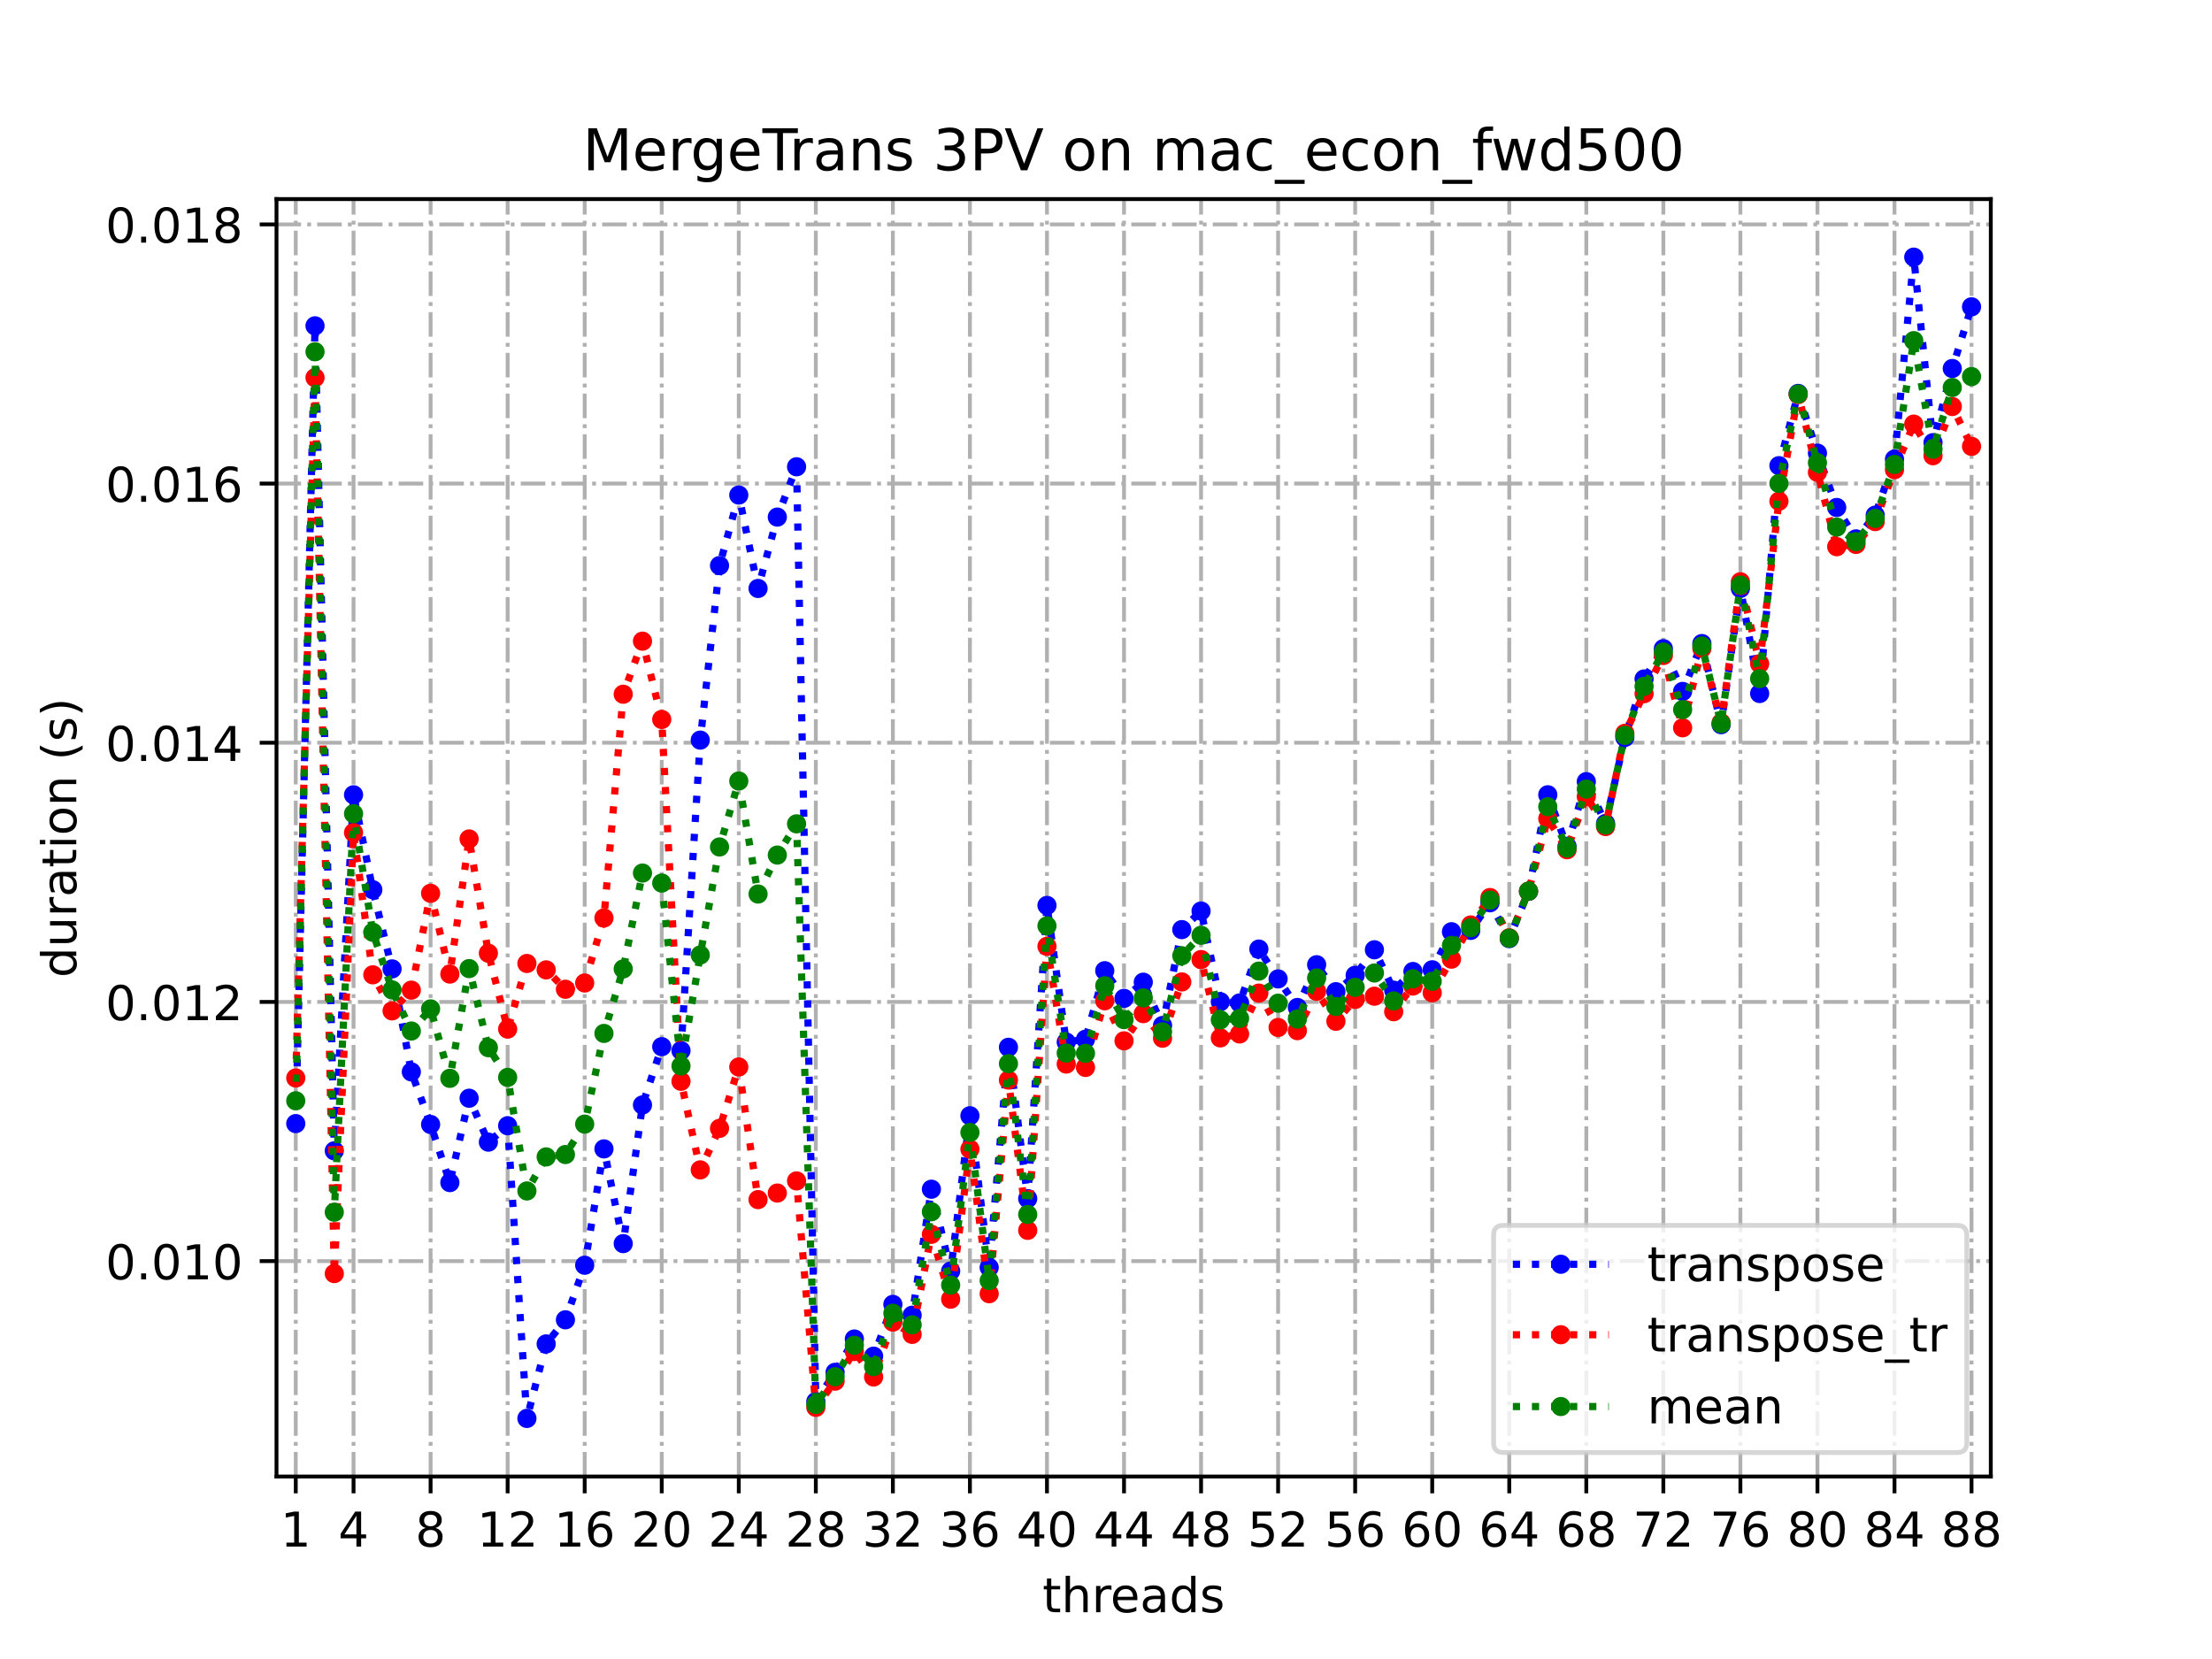 <?xml version="1.0" encoding="utf-8" standalone="no"?>
<!DOCTYPE svg PUBLIC "-//W3C//DTD SVG 1.1//EN"
  "http://www.w3.org/Graphics/SVG/1.1/DTD/svg11.dtd">
<!-- Created with matplotlib (https://matplotlib.org/) -->
<svg height="345.6pt" version="1.1" viewBox="0 0 460.8 345.6" width="460.8pt" xmlns="http://www.w3.org/2000/svg" xmlns:xlink="http://www.w3.org/1999/xlink">
 <defs>
  <style type="text/css">
*{stroke-linecap:butt;stroke-linejoin:round;}
  </style>
 </defs>
 <g id="figure_1">
  <g id="patch_1">
   <path d="M 0 345.6 
L 460.8 345.6 
L 460.8 0 
L 0 0 
z
" style="fill:#ffffff;"/>
  </g>
  <g id="axes_1">
   <g id="patch_2">
    <path d="M 57.6 307.584 
L 414.72 307.584 
L 414.72 41.472 
L 57.6 41.472 
z
" style="fill:#ffffff;"/>
   </g>
   <g id="matplotlib.axis_1">
    <g id="xtick_1">
     <g id="line2d_1">
      <path clip-path="url(#pe030d044e1)" d="M 61.613 307.584 
L 61.613 41.472 
" style="fill:none;stroke:#b0b0b0;stroke-dasharray:5.12,1.28,0.8,1.28;stroke-dashoffset:0;stroke-width:0.8;"/>
     </g>
     <g id="line2d_2">
      <defs>
       <path d="M 0 0 
L 0 3.5 
" id="m7b153d37ed" style="stroke:#000000;stroke-width:0.8;"/>
      </defs>
      <g>
       <use style="stroke:#000000;stroke-width:0.8;" x="61.613" xlink:href="#m7b153d37ed" y="307.584"/>
      </g>
     </g>
     <g id="text_1">
      <!-- 1 -->
      <defs>
       <path d="M 12.406 8.297 
L 28.516 8.297 
L 28.516 63.922 
L 10.984 60.406 
L 10.984 69.391 
L 28.422 72.906 
L 38.281 72.906 
L 38.281 8.297 
L 54.391 8.297 
L 54.391 0 
L 12.406 0 
z
" id="DejaVuSans-49"/>
      </defs>
      <g transform="translate(58.431 322.182)scale(0.1 -0.1)">
       <use xlink:href="#DejaVuSans-49"/>
      </g>
     </g>
    </g>
    <g id="xtick_2">
     <g id="line2d_3">
      <path clip-path="url(#pe030d044e1)" d="M 73.65 307.584 
L 73.65 41.472 
" style="fill:none;stroke:#b0b0b0;stroke-dasharray:5.12,1.28,0.8,1.28;stroke-dashoffset:0;stroke-width:0.8;"/>
     </g>
     <g id="line2d_4">
      <g>
       <use style="stroke:#000000;stroke-width:0.8;" x="73.65" xlink:href="#m7b153d37ed" y="307.584"/>
      </g>
     </g>
     <g id="text_2">
      <!-- 4 -->
      <defs>
       <path d="M 37.797 64.312 
L 12.891 25.391 
L 37.797 25.391 
z
M 35.203 72.906 
L 47.609 72.906 
L 47.609 25.391 
L 58.016 25.391 
L 58.016 17.188 
L 47.609 17.188 
L 47.609 0 
L 37.797 0 
L 37.797 17.188 
L 4.891 17.188 
L 4.891 26.703 
z
" id="DejaVuSans-52"/>
      </defs>
      <g transform="translate(70.469 322.182)scale(0.1 -0.1)">
       <use xlink:href="#DejaVuSans-52"/>
      </g>
     </g>
    </g>
    <g id="xtick_3">
     <g id="line2d_5">
      <path clip-path="url(#pe030d044e1)" d="M 89.701 307.584 
L 89.701 41.472 
" style="fill:none;stroke:#b0b0b0;stroke-dasharray:5.12,1.28,0.8,1.28;stroke-dashoffset:0;stroke-width:0.8;"/>
     </g>
     <g id="line2d_6">
      <g>
       <use style="stroke:#000000;stroke-width:0.8;" x="89.701" xlink:href="#m7b153d37ed" y="307.584"/>
      </g>
     </g>
     <g id="text_3">
      <!-- 8 -->
      <defs>
       <path d="M 31.781 34.625 
Q 24.75 34.625 20.719 30.859 
Q 16.703 27.094 16.703 20.516 
Q 16.703 13.922 20.719 10.156 
Q 24.75 6.391 31.781 6.391 
Q 38.812 6.391 42.859 10.172 
Q 46.922 13.969 46.922 20.516 
Q 46.922 27.094 42.891 30.859 
Q 38.875 34.625 31.781 34.625 
z
M 21.922 38.812 
Q 15.578 40.375 12.031 44.719 
Q 8.5 49.078 8.5 55.328 
Q 8.5 64.062 14.719 69.141 
Q 20.953 74.219 31.781 74.219 
Q 42.672 74.219 48.875 69.141 
Q 55.078 64.062 55.078 55.328 
Q 55.078 49.078 51.531 44.719 
Q 48 40.375 41.703 38.812 
Q 48.828 37.156 52.797 32.312 
Q 56.781 27.484 56.781 20.516 
Q 56.781 9.906 50.312 4.234 
Q 43.844 -1.422 31.781 -1.422 
Q 19.734 -1.422 13.25 4.234 
Q 6.781 9.906 6.781 20.516 
Q 6.781 27.484 10.781 32.312 
Q 14.797 37.156 21.922 38.812 
z
M 18.312 54.391 
Q 18.312 48.734 21.844 45.562 
Q 25.391 42.391 31.781 42.391 
Q 38.141 42.391 41.719 45.562 
Q 45.312 48.734 45.312 54.391 
Q 45.312 60.062 41.719 63.234 
Q 38.141 66.406 31.781 66.406 
Q 25.391 66.406 21.844 63.234 
Q 18.312 60.062 18.312 54.391 
z
" id="DejaVuSans-56"/>
      </defs>
      <g transform="translate(86.519 322.182)scale(0.1 -0.1)">
       <use xlink:href="#DejaVuSans-56"/>
      </g>
     </g>
    </g>
    <g id="xtick_4">
     <g id="line2d_7">
      <path clip-path="url(#pe030d044e1)" d="M 105.751 307.584 
L 105.751 41.472 
" style="fill:none;stroke:#b0b0b0;stroke-dasharray:5.12,1.28,0.8,1.28;stroke-dashoffset:0;stroke-width:0.8;"/>
     </g>
     <g id="line2d_8">
      <g>
       <use style="stroke:#000000;stroke-width:0.8;" x="105.751" xlink:href="#m7b153d37ed" y="307.584"/>
      </g>
     </g>
     <g id="text_4">
      <!-- 12 -->
      <defs>
       <path d="M 19.188 8.297 
L 53.609 8.297 
L 53.609 0 
L 7.328 0 
L 7.328 8.297 
Q 12.938 14.109 22.625 23.891 
Q 32.328 33.688 34.812 36.531 
Q 39.547 41.844 41.422 45.531 
Q 43.312 49.219 43.312 52.781 
Q 43.312 58.594 39.234 62.25 
Q 35.156 65.922 28.609 65.922 
Q 23.969 65.922 18.812 64.312 
Q 13.672 62.703 7.812 59.422 
L 7.812 69.391 
Q 13.766 71.781 18.938 73 
Q 24.125 74.219 28.422 74.219 
Q 39.75 74.219 46.484 68.547 
Q 53.219 62.891 53.219 53.422 
Q 53.219 48.922 51.531 44.891 
Q 49.859 40.875 45.406 35.406 
Q 44.188 33.984 37.641 27.219 
Q 31.109 20.453 19.188 8.297 
z
" id="DejaVuSans-50"/>
      </defs>
      <g transform="translate(99.389 322.182)scale(0.1 -0.1)">
       <use xlink:href="#DejaVuSans-49"/>
       <use x="63.623" xlink:href="#DejaVuSans-50"/>
      </g>
     </g>
    </g>
    <g id="xtick_5">
     <g id="line2d_9">
      <path clip-path="url(#pe030d044e1)" d="M 121.801 307.584 
L 121.801 41.472 
" style="fill:none;stroke:#b0b0b0;stroke-dasharray:5.12,1.28,0.8,1.28;stroke-dashoffset:0;stroke-width:0.8;"/>
     </g>
     <g id="line2d_10">
      <g>
       <use style="stroke:#000000;stroke-width:0.8;" x="121.801" xlink:href="#m7b153d37ed" y="307.584"/>
      </g>
     </g>
     <g id="text_5">
      <!-- 16 -->
      <defs>
       <path d="M 33.016 40.375 
Q 26.375 40.375 22.484 35.828 
Q 18.609 31.297 18.609 23.391 
Q 18.609 15.531 22.484 10.953 
Q 26.375 6.391 33.016 6.391 
Q 39.656 6.391 43.531 10.953 
Q 47.406 15.531 47.406 23.391 
Q 47.406 31.297 43.531 35.828 
Q 39.656 40.375 33.016 40.375 
z
M 52.594 71.297 
L 52.594 62.312 
Q 48.875 64.062 45.094 64.984 
Q 41.312 65.922 37.594 65.922 
Q 27.828 65.922 22.672 59.328 
Q 17.531 52.734 16.797 39.406 
Q 19.672 43.656 24.016 45.922 
Q 28.375 48.188 33.594 48.188 
Q 44.578 48.188 50.953 41.516 
Q 57.328 34.859 57.328 23.391 
Q 57.328 12.156 50.688 5.359 
Q 44.047 -1.422 33.016 -1.422 
Q 20.359 -1.422 13.672 8.266 
Q 6.984 17.969 6.984 36.375 
Q 6.984 53.656 15.188 63.938 
Q 23.391 74.219 37.203 74.219 
Q 40.922 74.219 44.703 73.484 
Q 48.484 72.75 52.594 71.297 
z
" id="DejaVuSans-54"/>
      </defs>
      <g transform="translate(115.439 322.182)scale(0.1 -0.1)">
       <use xlink:href="#DejaVuSans-49"/>
       <use x="63.623" xlink:href="#DejaVuSans-54"/>
      </g>
     </g>
    </g>
    <g id="xtick_6">
     <g id="line2d_11">
      <path clip-path="url(#pe030d044e1)" d="M 137.852 307.584 
L 137.852 41.472 
" style="fill:none;stroke:#b0b0b0;stroke-dasharray:5.12,1.28,0.8,1.28;stroke-dashoffset:0;stroke-width:0.8;"/>
     </g>
     <g id="line2d_12">
      <g>
       <use style="stroke:#000000;stroke-width:0.8;" x="137.852" xlink:href="#m7b153d37ed" y="307.584"/>
      </g>
     </g>
     <g id="text_6">
      <!-- 20 -->
      <defs>
       <path d="M 31.781 66.406 
Q 24.172 66.406 20.328 58.906 
Q 16.5 51.422 16.5 36.375 
Q 16.5 21.391 20.328 13.891 
Q 24.172 6.391 31.781 6.391 
Q 39.453 6.391 43.281 13.891 
Q 47.125 21.391 47.125 36.375 
Q 47.125 51.422 43.281 58.906 
Q 39.453 66.406 31.781 66.406 
z
M 31.781 74.219 
Q 44.047 74.219 50.516 64.516 
Q 56.984 54.828 56.984 36.375 
Q 56.984 17.969 50.516 8.266 
Q 44.047 -1.422 31.781 -1.422 
Q 19.531 -1.422 13.062 8.266 
Q 6.594 17.969 6.594 36.375 
Q 6.594 54.828 13.062 64.516 
Q 19.531 74.219 31.781 74.219 
z
" id="DejaVuSans-48"/>
      </defs>
      <g transform="translate(131.489 322.182)scale(0.1 -0.1)">
       <use xlink:href="#DejaVuSans-50"/>
       <use x="63.623" xlink:href="#DejaVuSans-48"/>
      </g>
     </g>
    </g>
    <g id="xtick_7">
     <g id="line2d_13">
      <path clip-path="url(#pe030d044e1)" d="M 153.902 307.584 
L 153.902 41.472 
" style="fill:none;stroke:#b0b0b0;stroke-dasharray:5.12,1.28,0.8,1.28;stroke-dashoffset:0;stroke-width:0.8;"/>
     </g>
     <g id="line2d_14">
      <g>
       <use style="stroke:#000000;stroke-width:0.8;" x="153.902" xlink:href="#m7b153d37ed" y="307.584"/>
      </g>
     </g>
     <g id="text_7">
      <!-- 24 -->
      <g transform="translate(147.54 322.182)scale(0.1 -0.1)">
       <use xlink:href="#DejaVuSans-50"/>
       <use x="63.623" xlink:href="#DejaVuSans-52"/>
      </g>
     </g>
    </g>
    <g id="xtick_8">
     <g id="line2d_15">
      <path clip-path="url(#pe030d044e1)" d="M 169.952 307.584 
L 169.952 41.472 
" style="fill:none;stroke:#b0b0b0;stroke-dasharray:5.12,1.28,0.8,1.28;stroke-dashoffset:0;stroke-width:0.8;"/>
     </g>
     <g id="line2d_16">
      <g>
       <use style="stroke:#000000;stroke-width:0.8;" x="169.952" xlink:href="#m7b153d37ed" y="307.584"/>
      </g>
     </g>
     <g id="text_8">
      <!-- 28 -->
      <g transform="translate(163.59 322.182)scale(0.1 -0.1)">
       <use xlink:href="#DejaVuSans-50"/>
       <use x="63.623" xlink:href="#DejaVuSans-56"/>
      </g>
     </g>
    </g>
    <g id="xtick_9">
     <g id="line2d_17">
      <path clip-path="url(#pe030d044e1)" d="M 186.003 307.584 
L 186.003 41.472 
" style="fill:none;stroke:#b0b0b0;stroke-dasharray:5.12,1.28,0.8,1.28;stroke-dashoffset:0;stroke-width:0.8;"/>
     </g>
     <g id="line2d_18">
      <g>
       <use style="stroke:#000000;stroke-width:0.8;" x="186.003" xlink:href="#m7b153d37ed" y="307.584"/>
      </g>
     </g>
     <g id="text_9">
      <!-- 32 -->
      <defs>
       <path d="M 40.578 39.312 
Q 47.656 37.797 51.625 33 
Q 55.609 28.219 55.609 21.188 
Q 55.609 10.406 48.188 4.484 
Q 40.766 -1.422 27.094 -1.422 
Q 22.516 -1.422 17.656 -0.516 
Q 12.797 0.391 7.625 2.203 
L 7.625 11.719 
Q 11.719 9.328 16.594 8.109 
Q 21.484 6.891 26.812 6.891 
Q 36.078 6.891 40.938 10.547 
Q 45.797 14.203 45.797 21.188 
Q 45.797 27.641 41.281 31.266 
Q 36.766 34.906 28.719 34.906 
L 20.219 34.906 
L 20.219 43.016 
L 29.109 43.016 
Q 36.375 43.016 40.234 45.922 
Q 44.094 48.828 44.094 54.297 
Q 44.094 59.906 40.109 62.906 
Q 36.141 65.922 28.719 65.922 
Q 24.656 65.922 20.016 65.031 
Q 15.375 64.156 9.812 62.312 
L 9.812 71.094 
Q 15.438 72.656 20.344 73.438 
Q 25.25 74.219 29.594 74.219 
Q 40.828 74.219 47.359 69.109 
Q 53.906 64.016 53.906 55.328 
Q 53.906 49.266 50.438 45.094 
Q 46.969 40.922 40.578 39.312 
z
" id="DejaVuSans-51"/>
      </defs>
      <g transform="translate(179.64 322.182)scale(0.1 -0.1)">
       <use xlink:href="#DejaVuSans-51"/>
       <use x="63.623" xlink:href="#DejaVuSans-50"/>
      </g>
     </g>
    </g>
    <g id="xtick_10">
     <g id="line2d_19">
      <path clip-path="url(#pe030d044e1)" d="M 202.053 307.584 
L 202.053 41.472 
" style="fill:none;stroke:#b0b0b0;stroke-dasharray:5.12,1.28,0.8,1.28;stroke-dashoffset:0;stroke-width:0.8;"/>
     </g>
     <g id="line2d_20">
      <g>
       <use style="stroke:#000000;stroke-width:0.8;" x="202.053" xlink:href="#m7b153d37ed" y="307.584"/>
      </g>
     </g>
     <g id="text_10">
      <!-- 36 -->
      <g transform="translate(195.691 322.182)scale(0.1 -0.1)">
       <use xlink:href="#DejaVuSans-51"/>
       <use x="63.623" xlink:href="#DejaVuSans-54"/>
      </g>
     </g>
    </g>
    <g id="xtick_11">
     <g id="line2d_21">
      <path clip-path="url(#pe030d044e1)" d="M 218.103 307.584 
L 218.103 41.472 
" style="fill:none;stroke:#b0b0b0;stroke-dasharray:5.12,1.28,0.8,1.28;stroke-dashoffset:0;stroke-width:0.8;"/>
     </g>
     <g id="line2d_22">
      <g>
       <use style="stroke:#000000;stroke-width:0.8;" x="218.103" xlink:href="#m7b153d37ed" y="307.584"/>
      </g>
     </g>
     <g id="text_11">
      <!-- 40 -->
      <g transform="translate(211.741 322.182)scale(0.1 -0.1)">
       <use xlink:href="#DejaVuSans-52"/>
       <use x="63.623" xlink:href="#DejaVuSans-48"/>
      </g>
     </g>
    </g>
    <g id="xtick_12">
     <g id="line2d_23">
      <path clip-path="url(#pe030d044e1)" d="M 234.154 307.584 
L 234.154 41.472 
" style="fill:none;stroke:#b0b0b0;stroke-dasharray:5.12,1.28,0.8,1.28;stroke-dashoffset:0;stroke-width:0.8;"/>
     </g>
     <g id="line2d_24">
      <g>
       <use style="stroke:#000000;stroke-width:0.8;" x="234.154" xlink:href="#m7b153d37ed" y="307.584"/>
      </g>
     </g>
     <g id="text_12">
      <!-- 44 -->
      <g transform="translate(227.791 322.182)scale(0.1 -0.1)">
       <use xlink:href="#DejaVuSans-52"/>
       <use x="63.623" xlink:href="#DejaVuSans-52"/>
      </g>
     </g>
    </g>
    <g id="xtick_13">
     <g id="line2d_25">
      <path clip-path="url(#pe030d044e1)" d="M 250.204 307.584 
L 250.204 41.472 
" style="fill:none;stroke:#b0b0b0;stroke-dasharray:5.12,1.28,0.8,1.28;stroke-dashoffset:0;stroke-width:0.8;"/>
     </g>
     <g id="line2d_26">
      <g>
       <use style="stroke:#000000;stroke-width:0.8;" x="250.204" xlink:href="#m7b153d37ed" y="307.584"/>
      </g>
     </g>
     <g id="text_13">
      <!-- 48 -->
      <g transform="translate(243.842 322.182)scale(0.1 -0.1)">
       <use xlink:href="#DejaVuSans-52"/>
       <use x="63.623" xlink:href="#DejaVuSans-56"/>
      </g>
     </g>
    </g>
    <g id="xtick_14">
     <g id="line2d_27">
      <path clip-path="url(#pe030d044e1)" d="M 266.254 307.584 
L 266.254 41.472 
" style="fill:none;stroke:#b0b0b0;stroke-dasharray:5.12,1.28,0.8,1.28;stroke-dashoffset:0;stroke-width:0.8;"/>
     </g>
     <g id="line2d_28">
      <g>
       <use style="stroke:#000000;stroke-width:0.8;" x="266.254" xlink:href="#m7b153d37ed" y="307.584"/>
      </g>
     </g>
     <g id="text_14">
      <!-- 52 -->
      <defs>
       <path d="M 10.797 72.906 
L 49.516 72.906 
L 49.516 64.594 
L 19.828 64.594 
L 19.828 46.734 
Q 21.969 47.469 24.109 47.828 
Q 26.266 48.188 28.422 48.188 
Q 40.625 48.188 47.75 41.5 
Q 54.891 34.812 54.891 23.391 
Q 54.891 11.625 47.562 5.094 
Q 40.234 -1.422 26.906 -1.422 
Q 22.312 -1.422 17.547 -0.641 
Q 12.797 0.141 7.719 1.703 
L 7.719 11.625 
Q 12.109 9.234 16.797 8.062 
Q 21.484 6.891 26.703 6.891 
Q 35.156 6.891 40.078 11.328 
Q 45.016 15.766 45.016 23.391 
Q 45.016 31 40.078 35.438 
Q 35.156 39.891 26.703 39.891 
Q 22.75 39.891 18.812 39.016 
Q 14.891 38.141 10.797 36.281 
z
" id="DejaVuSans-53"/>
      </defs>
      <g transform="translate(259.892 322.182)scale(0.1 -0.1)">
       <use xlink:href="#DejaVuSans-53"/>
       <use x="63.623" xlink:href="#DejaVuSans-50"/>
      </g>
     </g>
    </g>
    <g id="xtick_15">
     <g id="line2d_29">
      <path clip-path="url(#pe030d044e1)" d="M 282.305 307.584 
L 282.305 41.472 
" style="fill:none;stroke:#b0b0b0;stroke-dasharray:5.12,1.28,0.8,1.28;stroke-dashoffset:0;stroke-width:0.8;"/>
     </g>
     <g id="line2d_30">
      <g>
       <use style="stroke:#000000;stroke-width:0.8;" x="282.305" xlink:href="#m7b153d37ed" y="307.584"/>
      </g>
     </g>
     <g id="text_15">
      <!-- 56 -->
      <g transform="translate(275.942 322.182)scale(0.1 -0.1)">
       <use xlink:href="#DejaVuSans-53"/>
       <use x="63.623" xlink:href="#DejaVuSans-54"/>
      </g>
     </g>
    </g>
    <g id="xtick_16">
     <g id="line2d_31">
      <path clip-path="url(#pe030d044e1)" d="M 298.355 307.584 
L 298.355 41.472 
" style="fill:none;stroke:#b0b0b0;stroke-dasharray:5.12,1.28,0.8,1.28;stroke-dashoffset:0;stroke-width:0.8;"/>
     </g>
     <g id="line2d_32">
      <g>
       <use style="stroke:#000000;stroke-width:0.8;" x="298.355" xlink:href="#m7b153d37ed" y="307.584"/>
      </g>
     </g>
     <g id="text_16">
      <!-- 60 -->
      <g transform="translate(291.993 322.182)scale(0.1 -0.1)">
       <use xlink:href="#DejaVuSans-54"/>
       <use x="63.623" xlink:href="#DejaVuSans-48"/>
      </g>
     </g>
    </g>
    <g id="xtick_17">
     <g id="line2d_33">
      <path clip-path="url(#pe030d044e1)" d="M 314.405 307.584 
L 314.405 41.472 
" style="fill:none;stroke:#b0b0b0;stroke-dasharray:5.12,1.28,0.8,1.28;stroke-dashoffset:0;stroke-width:0.8;"/>
     </g>
     <g id="line2d_34">
      <g>
       <use style="stroke:#000000;stroke-width:0.8;" x="314.405" xlink:href="#m7b153d37ed" y="307.584"/>
      </g>
     </g>
     <g id="text_17">
      <!-- 64 -->
      <g transform="translate(308.043 322.182)scale(0.1 -0.1)">
       <use xlink:href="#DejaVuSans-54"/>
       <use x="63.623" xlink:href="#DejaVuSans-52"/>
      </g>
     </g>
    </g>
    <g id="xtick_18">
     <g id="line2d_35">
      <path clip-path="url(#pe030d044e1)" d="M 330.456 307.584 
L 330.456 41.472 
" style="fill:none;stroke:#b0b0b0;stroke-dasharray:5.12,1.28,0.8,1.28;stroke-dashoffset:0;stroke-width:0.8;"/>
     </g>
     <g id="line2d_36">
      <g>
       <use style="stroke:#000000;stroke-width:0.8;" x="330.456" xlink:href="#m7b153d37ed" y="307.584"/>
      </g>
     </g>
     <g id="text_18">
      <!-- 68 -->
      <g transform="translate(324.093 322.182)scale(0.1 -0.1)">
       <use xlink:href="#DejaVuSans-54"/>
       <use x="63.623" xlink:href="#DejaVuSans-56"/>
      </g>
     </g>
    </g>
    <g id="xtick_19">
     <g id="line2d_37">
      <path clip-path="url(#pe030d044e1)" d="M 346.506 307.584 
L 346.506 41.472 
" style="fill:none;stroke:#b0b0b0;stroke-dasharray:5.12,1.28,0.8,1.28;stroke-dashoffset:0;stroke-width:0.8;"/>
     </g>
     <g id="line2d_38">
      <g>
       <use style="stroke:#000000;stroke-width:0.8;" x="346.506" xlink:href="#m7b153d37ed" y="307.584"/>
      </g>
     </g>
     <g id="text_19">
      <!-- 72 -->
      <defs>
       <path d="M 8.203 72.906 
L 55.078 72.906 
L 55.078 68.703 
L 28.609 0 
L 18.312 0 
L 43.219 64.594 
L 8.203 64.594 
z
" id="DejaVuSans-55"/>
      </defs>
      <g transform="translate(340.144 322.182)scale(0.1 -0.1)">
       <use xlink:href="#DejaVuSans-55"/>
       <use x="63.623" xlink:href="#DejaVuSans-50"/>
      </g>
     </g>
    </g>
    <g id="xtick_20">
     <g id="line2d_39">
      <path clip-path="url(#pe030d044e1)" d="M 362.556 307.584 
L 362.556 41.472 
" style="fill:none;stroke:#b0b0b0;stroke-dasharray:5.12,1.28,0.8,1.28;stroke-dashoffset:0;stroke-width:0.8;"/>
     </g>
     <g id="line2d_40">
      <g>
       <use style="stroke:#000000;stroke-width:0.8;" x="362.556" xlink:href="#m7b153d37ed" y="307.584"/>
      </g>
     </g>
     <g id="text_20">
      <!-- 76 -->
      <g transform="translate(356.194 322.182)scale(0.1 -0.1)">
       <use xlink:href="#DejaVuSans-55"/>
       <use x="63.623" xlink:href="#DejaVuSans-54"/>
      </g>
     </g>
    </g>
    <g id="xtick_21">
     <g id="line2d_41">
      <path clip-path="url(#pe030d044e1)" d="M 378.607 307.584 
L 378.607 41.472 
" style="fill:none;stroke:#b0b0b0;stroke-dasharray:5.12,1.28,0.8,1.28;stroke-dashoffset:0;stroke-width:0.8;"/>
     </g>
     <g id="line2d_42">
      <g>
       <use style="stroke:#000000;stroke-width:0.8;" x="378.607" xlink:href="#m7b153d37ed" y="307.584"/>
      </g>
     </g>
     <g id="text_21">
      <!-- 80 -->
      <g transform="translate(372.244 322.182)scale(0.1 -0.1)">
       <use xlink:href="#DejaVuSans-56"/>
       <use x="63.623" xlink:href="#DejaVuSans-48"/>
      </g>
     </g>
    </g>
    <g id="xtick_22">
     <g id="line2d_43">
      <path clip-path="url(#pe030d044e1)" d="M 394.657 307.584 
L 394.657 41.472 
" style="fill:none;stroke:#b0b0b0;stroke-dasharray:5.12,1.28,0.8,1.28;stroke-dashoffset:0;stroke-width:0.8;"/>
     </g>
     <g id="line2d_44">
      <g>
       <use style="stroke:#000000;stroke-width:0.8;" x="394.657" xlink:href="#m7b153d37ed" y="307.584"/>
      </g>
     </g>
     <g id="text_22">
      <!-- 84 -->
      <g transform="translate(388.295 322.182)scale(0.1 -0.1)">
       <use xlink:href="#DejaVuSans-56"/>
       <use x="63.623" xlink:href="#DejaVuSans-52"/>
      </g>
     </g>
    </g>
    <g id="xtick_23">
     <g id="line2d_45">
      <path clip-path="url(#pe030d044e1)" d="M 410.707 307.584 
L 410.707 41.472 
" style="fill:none;stroke:#b0b0b0;stroke-dasharray:5.12,1.28,0.8,1.28;stroke-dashoffset:0;stroke-width:0.8;"/>
     </g>
     <g id="line2d_46">
      <g>
       <use style="stroke:#000000;stroke-width:0.8;" x="410.707" xlink:href="#m7b153d37ed" y="307.584"/>
      </g>
     </g>
     <g id="text_23">
      <!-- 88 -->
      <g transform="translate(404.345 322.182)scale(0.1 -0.1)">
       <use xlink:href="#DejaVuSans-56"/>
       <use x="63.623" xlink:href="#DejaVuSans-56"/>
      </g>
     </g>
    </g>
    <g id="text_24">
     <!-- threads -->
     <defs>
      <path d="M 18.312 70.219 
L 18.312 54.688 
L 36.812 54.688 
L 36.812 47.703 
L 18.312 47.703 
L 18.312 18.016 
Q 18.312 11.328 20.141 9.422 
Q 21.969 7.516 27.594 7.516 
L 36.812 7.516 
L 36.812 0 
L 27.594 0 
Q 17.188 0 13.234 3.875 
Q 9.281 7.766 9.281 18.016 
L 9.281 47.703 
L 2.688 47.703 
L 2.688 54.688 
L 9.281 54.688 
L 9.281 70.219 
z
" id="DejaVuSans-116"/>
      <path d="M 54.891 33.016 
L 54.891 0 
L 45.906 0 
L 45.906 32.719 
Q 45.906 40.484 42.875 44.328 
Q 39.844 48.188 33.797 48.188 
Q 26.516 48.188 22.312 43.547 
Q 18.109 38.922 18.109 30.906 
L 18.109 0 
L 9.078 0 
L 9.078 75.984 
L 18.109 75.984 
L 18.109 46.188 
Q 21.344 51.125 25.703 53.562 
Q 30.078 56 35.797 56 
Q 45.219 56 50.047 50.172 
Q 54.891 44.344 54.891 33.016 
z
" id="DejaVuSans-104"/>
      <path d="M 41.109 46.297 
Q 39.594 47.172 37.812 47.578 
Q 36.031 48 33.891 48 
Q 26.266 48 22.188 43.047 
Q 18.109 38.094 18.109 28.812 
L 18.109 0 
L 9.078 0 
L 9.078 54.688 
L 18.109 54.688 
L 18.109 46.188 
Q 20.953 51.172 25.484 53.578 
Q 30.031 56 36.531 56 
Q 37.453 56 38.578 55.875 
Q 39.703 55.766 41.062 55.516 
z
" id="DejaVuSans-114"/>
      <path d="M 56.203 29.594 
L 56.203 25.203 
L 14.891 25.203 
Q 15.484 15.922 20.484 11.062 
Q 25.484 6.203 34.422 6.203 
Q 39.594 6.203 44.453 7.469 
Q 49.312 8.734 54.109 11.281 
L 54.109 2.781 
Q 49.266 0.734 44.188 -0.344 
Q 39.109 -1.422 33.891 -1.422 
Q 20.797 -1.422 13.156 6.188 
Q 5.516 13.812 5.516 26.812 
Q 5.516 40.234 12.766 48.109 
Q 20.016 56 32.328 56 
Q 43.359 56 49.781 48.891 
Q 56.203 41.797 56.203 29.594 
z
M 47.219 32.234 
Q 47.125 39.594 43.094 43.984 
Q 39.062 48.391 32.422 48.391 
Q 24.906 48.391 20.391 44.141 
Q 15.875 39.891 15.188 32.172 
z
" id="DejaVuSans-101"/>
      <path d="M 34.281 27.484 
Q 23.391 27.484 19.188 25 
Q 14.984 22.516 14.984 16.5 
Q 14.984 11.719 18.141 8.906 
Q 21.297 6.109 26.703 6.109 
Q 34.188 6.109 38.703 11.406 
Q 43.219 16.703 43.219 25.484 
L 43.219 27.484 
z
M 52.203 31.203 
L 52.203 0 
L 43.219 0 
L 43.219 8.297 
Q 40.141 3.328 35.547 0.953 
Q 30.953 -1.422 24.312 -1.422 
Q 15.922 -1.422 10.953 3.297 
Q 6 8.016 6 15.922 
Q 6 25.141 12.172 29.828 
Q 18.359 34.516 30.609 34.516 
L 43.219 34.516 
L 43.219 35.406 
Q 43.219 41.609 39.141 45 
Q 35.062 48.391 27.688 48.391 
Q 23 48.391 18.547 47.266 
Q 14.109 46.141 10.016 43.891 
L 10.016 52.203 
Q 14.938 54.109 19.578 55.047 
Q 24.219 56 28.609 56 
Q 40.484 56 46.344 49.844 
Q 52.203 43.703 52.203 31.203 
z
" id="DejaVuSans-97"/>
      <path d="M 45.406 46.391 
L 45.406 75.984 
L 54.391 75.984 
L 54.391 0 
L 45.406 0 
L 45.406 8.203 
Q 42.578 3.328 38.25 0.953 
Q 33.938 -1.422 27.875 -1.422 
Q 17.969 -1.422 11.734 6.484 
Q 5.516 14.406 5.516 27.297 
Q 5.516 40.188 11.734 48.094 
Q 17.969 56 27.875 56 
Q 33.938 56 38.25 53.625 
Q 42.578 51.266 45.406 46.391 
z
M 14.797 27.297 
Q 14.797 17.391 18.875 11.75 
Q 22.953 6.109 30.078 6.109 
Q 37.203 6.109 41.297 11.75 
Q 45.406 17.391 45.406 27.297 
Q 45.406 37.203 41.297 42.844 
Q 37.203 48.484 30.078 48.484 
Q 22.953 48.484 18.875 42.844 
Q 14.797 37.203 14.797 27.297 
z
" id="DejaVuSans-100"/>
      <path d="M 44.281 53.078 
L 44.281 44.578 
Q 40.484 46.531 36.375 47.5 
Q 32.281 48.484 27.875 48.484 
Q 21.188 48.484 17.844 46.438 
Q 14.5 44.391 14.5 40.281 
Q 14.5 37.156 16.891 35.375 
Q 19.281 33.594 26.516 31.984 
L 29.594 31.297 
Q 39.156 29.25 43.188 25.516 
Q 47.219 21.781 47.219 15.094 
Q 47.219 7.469 41.188 3.016 
Q 35.156 -1.422 24.609 -1.422 
Q 20.219 -1.422 15.453 -0.562 
Q 10.688 0.297 5.422 2 
L 5.422 11.281 
Q 10.406 8.688 15.234 7.391 
Q 20.062 6.109 24.812 6.109 
Q 31.156 6.109 34.562 8.281 
Q 37.984 10.453 37.984 14.406 
Q 37.984 18.062 35.516 20.016 
Q 33.062 21.969 24.703 23.781 
L 21.578 24.516 
Q 13.234 26.266 9.516 29.906 
Q 5.812 33.547 5.812 39.891 
Q 5.812 47.609 11.281 51.797 
Q 16.75 56 26.812 56 
Q 31.781 56 36.172 55.266 
Q 40.578 54.547 44.281 53.078 
z
" id="DejaVuSans-115"/>
     </defs>
     <g transform="translate(217.169 335.861)scale(0.1 -0.1)">
      <use xlink:href="#DejaVuSans-116"/>
      <use x="39.209" xlink:href="#DejaVuSans-104"/>
      <use x="102.588" xlink:href="#DejaVuSans-114"/>
      <use x="141.451" xlink:href="#DejaVuSans-101"/>
      <use x="202.975" xlink:href="#DejaVuSans-97"/>
      <use x="264.254" xlink:href="#DejaVuSans-100"/>
      <use x="327.73" xlink:href="#DejaVuSans-115"/>
     </g>
    </g>
   </g>
   <g id="matplotlib.axis_2">
    <g id="ytick_1">
     <g id="line2d_47">
      <path clip-path="url(#pe030d044e1)" d="M 57.6 262.709 
L 414.72 262.709 
" style="fill:none;stroke:#b0b0b0;stroke-dasharray:5.12,1.28,0.8,1.28;stroke-dashoffset:0;stroke-width:0.8;"/>
     </g>
     <g id="line2d_48">
      <defs>
       <path d="M 0 0 
L -3.5 0 
" id="mf82e7de1e0" style="stroke:#000000;stroke-width:0.8;"/>
      </defs>
      <g>
       <use style="stroke:#000000;stroke-width:0.8;" x="57.6" xlink:href="#mf82e7de1e0" y="262.709"/>
      </g>
     </g>
     <g id="text_25">
      <!-- 0.010 -->
      <defs>
       <path d="M 10.688 12.406 
L 21 12.406 
L 21 0 
L 10.688 0 
z
" id="DejaVuSans-46"/>
      </defs>
      <g transform="translate(21.972 266.508)scale(0.1 -0.1)">
       <use xlink:href="#DejaVuSans-48"/>
       <use x="63.623" xlink:href="#DejaVuSans-46"/>
       <use x="95.41" xlink:href="#DejaVuSans-48"/>
       <use x="159.033" xlink:href="#DejaVuSans-49"/>
       <use x="222.656" xlink:href="#DejaVuSans-48"/>
      </g>
     </g>
    </g>
    <g id="ytick_2">
     <g id="line2d_49">
      <path clip-path="url(#pe030d044e1)" d="M 57.6 208.718 
L 414.72 208.718 
" style="fill:none;stroke:#b0b0b0;stroke-dasharray:5.12,1.28,0.8,1.28;stroke-dashoffset:0;stroke-width:0.8;"/>
     </g>
     <g id="line2d_50">
      <g>
       <use style="stroke:#000000;stroke-width:0.8;" x="57.6" xlink:href="#mf82e7de1e0" y="208.718"/>
      </g>
     </g>
     <g id="text_26">
      <!-- 0.012 -->
      <g transform="translate(21.972 212.518)scale(0.1 -0.1)">
       <use xlink:href="#DejaVuSans-48"/>
       <use x="63.623" xlink:href="#DejaVuSans-46"/>
       <use x="95.41" xlink:href="#DejaVuSans-48"/>
       <use x="159.033" xlink:href="#DejaVuSans-49"/>
       <use x="222.656" xlink:href="#DejaVuSans-50"/>
      </g>
     </g>
    </g>
    <g id="ytick_3">
     <g id="line2d_51">
      <path clip-path="url(#pe030d044e1)" d="M 57.6 154.728 
L 414.72 154.728 
" style="fill:none;stroke:#b0b0b0;stroke-dasharray:5.12,1.28,0.8,1.28;stroke-dashoffset:0;stroke-width:0.8;"/>
     </g>
     <g id="line2d_52">
      <g>
       <use style="stroke:#000000;stroke-width:0.8;" x="57.6" xlink:href="#mf82e7de1e0" y="154.728"/>
      </g>
     </g>
     <g id="text_27">
      <!-- 0.014 -->
      <g transform="translate(21.972 158.527)scale(0.1 -0.1)">
       <use xlink:href="#DejaVuSans-48"/>
       <use x="63.623" xlink:href="#DejaVuSans-46"/>
       <use x="95.41" xlink:href="#DejaVuSans-48"/>
       <use x="159.033" xlink:href="#DejaVuSans-49"/>
       <use x="222.656" xlink:href="#DejaVuSans-52"/>
      </g>
     </g>
    </g>
    <g id="ytick_4">
     <g id="line2d_53">
      <path clip-path="url(#pe030d044e1)" d="M 57.6 100.737 
L 414.72 100.737 
" style="fill:none;stroke:#b0b0b0;stroke-dasharray:5.12,1.28,0.8,1.28;stroke-dashoffset:0;stroke-width:0.8;"/>
     </g>
     <g id="line2d_54">
      <g>
       <use style="stroke:#000000;stroke-width:0.8;" x="57.6" xlink:href="#mf82e7de1e0" y="100.737"/>
      </g>
     </g>
     <g id="text_28">
      <!-- 0.016 -->
      <g transform="translate(21.972 104.536)scale(0.1 -0.1)">
       <use xlink:href="#DejaVuSans-48"/>
       <use x="63.623" xlink:href="#DejaVuSans-46"/>
       <use x="95.41" xlink:href="#DejaVuSans-48"/>
       <use x="159.033" xlink:href="#DejaVuSans-49"/>
       <use x="222.656" xlink:href="#DejaVuSans-54"/>
      </g>
     </g>
    </g>
    <g id="ytick_5">
     <g id="line2d_55">
      <path clip-path="url(#pe030d044e1)" d="M 57.6 46.746 
L 414.72 46.746 
" style="fill:none;stroke:#b0b0b0;stroke-dasharray:5.12,1.28,0.8,1.28;stroke-dashoffset:0;stroke-width:0.8;"/>
     </g>
     <g id="line2d_56">
      <g>
       <use style="stroke:#000000;stroke-width:0.8;" x="57.6" xlink:href="#mf82e7de1e0" y="46.746"/>
      </g>
     </g>
     <g id="text_29">
      <!-- 0.018 -->
      <g transform="translate(21.972 50.545)scale(0.1 -0.1)">
       <use xlink:href="#DejaVuSans-48"/>
       <use x="63.623" xlink:href="#DejaVuSans-46"/>
       <use x="95.41" xlink:href="#DejaVuSans-48"/>
       <use x="159.033" xlink:href="#DejaVuSans-49"/>
       <use x="222.656" xlink:href="#DejaVuSans-56"/>
      </g>
     </g>
    </g>
    <g id="text_30">
     <!-- duration (s) -->
     <defs>
      <path d="M 8.5 21.578 
L 8.5 54.688 
L 17.484 54.688 
L 17.484 21.922 
Q 17.484 14.156 20.5 10.266 
Q 23.531 6.391 29.594 6.391 
Q 36.859 6.391 41.078 11.031 
Q 45.312 15.672 45.312 23.688 
L 45.312 54.688 
L 54.297 54.688 
L 54.297 0 
L 45.312 0 
L 45.312 8.406 
Q 42.047 3.422 37.719 1 
Q 33.406 -1.422 27.688 -1.422 
Q 18.266 -1.422 13.375 4.438 
Q 8.5 10.297 8.5 21.578 
z
M 31.109 56 
z
" id="DejaVuSans-117"/>
      <path d="M 9.422 54.688 
L 18.406 54.688 
L 18.406 0 
L 9.422 0 
z
M 9.422 75.984 
L 18.406 75.984 
L 18.406 64.594 
L 9.422 64.594 
z
" id="DejaVuSans-105"/>
      <path d="M 30.609 48.391 
Q 23.391 48.391 19.188 42.75 
Q 14.984 37.109 14.984 27.297 
Q 14.984 17.484 19.156 11.844 
Q 23.344 6.203 30.609 6.203 
Q 37.797 6.203 41.984 11.859 
Q 46.188 17.531 46.188 27.297 
Q 46.188 37.016 41.984 42.703 
Q 37.797 48.391 30.609 48.391 
z
M 30.609 56 
Q 42.328 56 49.016 48.375 
Q 55.719 40.766 55.719 27.297 
Q 55.719 13.875 49.016 6.219 
Q 42.328 -1.422 30.609 -1.422 
Q 18.844 -1.422 12.172 6.219 
Q 5.516 13.875 5.516 27.297 
Q 5.516 40.766 12.172 48.375 
Q 18.844 56 30.609 56 
z
" id="DejaVuSans-111"/>
      <path d="M 54.891 33.016 
L 54.891 0 
L 45.906 0 
L 45.906 32.719 
Q 45.906 40.484 42.875 44.328 
Q 39.844 48.188 33.797 48.188 
Q 26.516 48.188 22.312 43.547 
Q 18.109 38.922 18.109 30.906 
L 18.109 0 
L 9.078 0 
L 9.078 54.688 
L 18.109 54.688 
L 18.109 46.188 
Q 21.344 51.125 25.703 53.562 
Q 30.078 56 35.797 56 
Q 45.219 56 50.047 50.172 
Q 54.891 44.344 54.891 33.016 
z
" id="DejaVuSans-110"/>
      <path id="DejaVuSans-32"/>
      <path d="M 31 75.875 
Q 24.469 64.656 21.281 53.656 
Q 18.109 42.672 18.109 31.391 
Q 18.109 20.125 21.312 9.062 
Q 24.516 -2 31 -13.188 
L 23.188 -13.188 
Q 15.875 -1.703 12.234 9.375 
Q 8.594 20.453 8.594 31.391 
Q 8.594 42.281 12.203 53.312 
Q 15.828 64.359 23.188 75.875 
z
" id="DejaVuSans-40"/>
      <path d="M 8.016 75.875 
L 15.828 75.875 
Q 23.141 64.359 26.781 53.312 
Q 30.422 42.281 30.422 31.391 
Q 30.422 20.453 26.781 9.375 
Q 23.141 -1.703 15.828 -13.188 
L 8.016 -13.188 
Q 14.5 -2 17.703 9.062 
Q 20.906 20.125 20.906 31.391 
Q 20.906 42.672 17.703 53.656 
Q 14.5 64.656 8.016 75.875 
z
" id="DejaVuSans-41"/>
     </defs>
     <g transform="translate(15.892 203.663)rotate(-90)scale(0.1 -0.1)">
      <use xlink:href="#DejaVuSans-100"/>
      <use x="63.477" xlink:href="#DejaVuSans-117"/>
      <use x="126.855" xlink:href="#DejaVuSans-114"/>
      <use x="167.969" xlink:href="#DejaVuSans-97"/>
      <use x="229.248" xlink:href="#DejaVuSans-116"/>
      <use x="268.457" xlink:href="#DejaVuSans-105"/>
      <use x="296.24" xlink:href="#DejaVuSans-111"/>
      <use x="357.422" xlink:href="#DejaVuSans-110"/>
      <use x="420.801" xlink:href="#DejaVuSans-32"/>
      <use x="452.588" xlink:href="#DejaVuSans-40"/>
      <use x="491.602" xlink:href="#DejaVuSans-115"/>
      <use x="543.701" xlink:href="#DejaVuSans-41"/>
     </g>
    </g>
   </g>
   <g id="line2d_57">
    <path clip-path="url(#pe030d044e1)" d="M 61.613 234.068 
L 65.625 67.876 
L 69.638 239.737 
L 73.65 165.571 
L 77.663 185.348 
L 81.676 201.84 
L 85.688 223.292 
L 89.701 234.249 
L 93.713 246.355 
L 97.726 228.78 
L 101.738 237.927 
L 105.751 234.511 
L 109.764 295.488 
L 113.776 279.961 
L 117.789 274.939 
L 121.801 263.573 
L 125.814 239.335 
L 129.827 259.068 
L 133.839 230.185 
L 137.852 218.042 
L 141.864 218.861 
L 145.877 154.18 
L 149.889 117.821 
L 153.902 103.128 
L 157.915 122.587 
L 161.927 107.72 
L 165.94 97.238 
L 169.952 291.968 
L 173.965 285.881 
L 177.978 278.938 
L 181.99 282.516 
L 186.003 271.73 
L 190.015 273.995 
L 194.028 247.734 
L 198.04 264.779 
L 202.053 232.431 
L 206.066 264.031 
L 210.078 218.171 
L 214.091 249.694 
L 218.103 188.619 
L 222.116 217.087 
L 226.129 216.49 
L 230.141 202.215 
L 234.154 207.98 
L 238.166 204.609 
L 242.179 213.629 
L 246.191 193.655 
L 250.204 189.784 
L 254.217 208.68 
L 258.229 208.932 
L 262.242 197.71 
L 266.254 203.926 
L 270.267 209.875 
L 274.28 200.97 
L 278.292 206.59 
L 282.305 203.17 
L 286.317 197.858 
L 290.33 206.273 
L 294.342 202.382 
L 298.355 202.026 
L 302.368 194.098 
L 306.38 193.817 
L 310.393 188.062 
L 314.405 195.532 
L 318.418 185.686 
L 322.431 165.568 
L 326.443 176.317 
L 330.456 162.83 
L 334.468 171.545 
L 338.481 153.62 
L 342.493 141.44 
L 346.506 135.126 
L 350.519 144.038 
L 354.531 134.064 
L 358.544 150.964 
L 362.556 122.581 
L 366.569 144.473 
L 370.582 97.007 
L 374.594 81.957 
L 378.607 94.398 
L 382.619 105.716 
L 386.632 112.259 
L 390.644 107.321 
L 394.657 95.651 
L 398.67 53.568 
L 402.682 92.213 
L 406.695 76.766 
L 410.707 63.918 
" style="fill:none;stroke:#0000ff;stroke-dasharray:1.5,2.475;stroke-dashoffset:0;stroke-width:1.5;"/>
    <defs>
     <path d="M 0 1.5 
C 0.398 1.5 0.779 1.342 1.061 1.061 
C 1.342 0.779 1.5 0.398 1.5 0 
C 1.5 -0.398 1.342 -0.779 1.061 -1.061 
C 0.779 -1.342 0.398 -1.5 0 -1.5 
C -0.398 -1.5 -0.779 -1.342 -1.061 -1.061 
C -1.342 -0.779 -1.5 -0.398 -1.5 0 
C -1.5 0.398 -1.342 0.779 -1.061 1.061 
C -0.779 1.342 -0.398 1.5 0 1.5 
z
" id="m62f574a6b1" style="stroke:#0000ff;"/>
    </defs>
    <g clip-path="url(#pe030d044e1)">
     <use style="fill:#0000ff;stroke:#0000ff;" x="61.613" xlink:href="#m62f574a6b1" y="234.068"/>
     <use style="fill:#0000ff;stroke:#0000ff;" x="65.625" xlink:href="#m62f574a6b1" y="67.876"/>
     <use style="fill:#0000ff;stroke:#0000ff;" x="69.638" xlink:href="#m62f574a6b1" y="239.737"/>
     <use style="fill:#0000ff;stroke:#0000ff;" x="73.65" xlink:href="#m62f574a6b1" y="165.571"/>
     <use style="fill:#0000ff;stroke:#0000ff;" x="77.663" xlink:href="#m62f574a6b1" y="185.348"/>
     <use style="fill:#0000ff;stroke:#0000ff;" x="81.676" xlink:href="#m62f574a6b1" y="201.84"/>
     <use style="fill:#0000ff;stroke:#0000ff;" x="85.688" xlink:href="#m62f574a6b1" y="223.292"/>
     <use style="fill:#0000ff;stroke:#0000ff;" x="89.701" xlink:href="#m62f574a6b1" y="234.249"/>
     <use style="fill:#0000ff;stroke:#0000ff;" x="93.713" xlink:href="#m62f574a6b1" y="246.355"/>
     <use style="fill:#0000ff;stroke:#0000ff;" x="97.726" xlink:href="#m62f574a6b1" y="228.78"/>
     <use style="fill:#0000ff;stroke:#0000ff;" x="101.738" xlink:href="#m62f574a6b1" y="237.927"/>
     <use style="fill:#0000ff;stroke:#0000ff;" x="105.751" xlink:href="#m62f574a6b1" y="234.511"/>
     <use style="fill:#0000ff;stroke:#0000ff;" x="109.764" xlink:href="#m62f574a6b1" y="295.488"/>
     <use style="fill:#0000ff;stroke:#0000ff;" x="113.776" xlink:href="#m62f574a6b1" y="279.961"/>
     <use style="fill:#0000ff;stroke:#0000ff;" x="117.789" xlink:href="#m62f574a6b1" y="274.939"/>
     <use style="fill:#0000ff;stroke:#0000ff;" x="121.801" xlink:href="#m62f574a6b1" y="263.573"/>
     <use style="fill:#0000ff;stroke:#0000ff;" x="125.814" xlink:href="#m62f574a6b1" y="239.335"/>
     <use style="fill:#0000ff;stroke:#0000ff;" x="129.827" xlink:href="#m62f574a6b1" y="259.068"/>
     <use style="fill:#0000ff;stroke:#0000ff;" x="133.839" xlink:href="#m62f574a6b1" y="230.185"/>
     <use style="fill:#0000ff;stroke:#0000ff;" x="137.852" xlink:href="#m62f574a6b1" y="218.042"/>
     <use style="fill:#0000ff;stroke:#0000ff;" x="141.864" xlink:href="#m62f574a6b1" y="218.861"/>
     <use style="fill:#0000ff;stroke:#0000ff;" x="145.877" xlink:href="#m62f574a6b1" y="154.18"/>
     <use style="fill:#0000ff;stroke:#0000ff;" x="149.889" xlink:href="#m62f574a6b1" y="117.821"/>
     <use style="fill:#0000ff;stroke:#0000ff;" x="153.902" xlink:href="#m62f574a6b1" y="103.128"/>
     <use style="fill:#0000ff;stroke:#0000ff;" x="157.915" xlink:href="#m62f574a6b1" y="122.587"/>
     <use style="fill:#0000ff;stroke:#0000ff;" x="161.927" xlink:href="#m62f574a6b1" y="107.72"/>
     <use style="fill:#0000ff;stroke:#0000ff;" x="165.94" xlink:href="#m62f574a6b1" y="97.238"/>
     <use style="fill:#0000ff;stroke:#0000ff;" x="169.952" xlink:href="#m62f574a6b1" y="291.968"/>
     <use style="fill:#0000ff;stroke:#0000ff;" x="173.965" xlink:href="#m62f574a6b1" y="285.881"/>
     <use style="fill:#0000ff;stroke:#0000ff;" x="177.978" xlink:href="#m62f574a6b1" y="278.938"/>
     <use style="fill:#0000ff;stroke:#0000ff;" x="181.99" xlink:href="#m62f574a6b1" y="282.516"/>
     <use style="fill:#0000ff;stroke:#0000ff;" x="186.003" xlink:href="#m62f574a6b1" y="271.73"/>
     <use style="fill:#0000ff;stroke:#0000ff;" x="190.015" xlink:href="#m62f574a6b1" y="273.995"/>
     <use style="fill:#0000ff;stroke:#0000ff;" x="194.028" xlink:href="#m62f574a6b1" y="247.734"/>
     <use style="fill:#0000ff;stroke:#0000ff;" x="198.04" xlink:href="#m62f574a6b1" y="264.779"/>
     <use style="fill:#0000ff;stroke:#0000ff;" x="202.053" xlink:href="#m62f574a6b1" y="232.431"/>
     <use style="fill:#0000ff;stroke:#0000ff;" x="206.066" xlink:href="#m62f574a6b1" y="264.031"/>
     <use style="fill:#0000ff;stroke:#0000ff;" x="210.078" xlink:href="#m62f574a6b1" y="218.171"/>
     <use style="fill:#0000ff;stroke:#0000ff;" x="214.091" xlink:href="#m62f574a6b1" y="249.694"/>
     <use style="fill:#0000ff;stroke:#0000ff;" x="218.103" xlink:href="#m62f574a6b1" y="188.619"/>
     <use style="fill:#0000ff;stroke:#0000ff;" x="222.116" xlink:href="#m62f574a6b1" y="217.087"/>
     <use style="fill:#0000ff;stroke:#0000ff;" x="226.129" xlink:href="#m62f574a6b1" y="216.49"/>
     <use style="fill:#0000ff;stroke:#0000ff;" x="230.141" xlink:href="#m62f574a6b1" y="202.215"/>
     <use style="fill:#0000ff;stroke:#0000ff;" x="234.154" xlink:href="#m62f574a6b1" y="207.98"/>
     <use style="fill:#0000ff;stroke:#0000ff;" x="238.166" xlink:href="#m62f574a6b1" y="204.609"/>
     <use style="fill:#0000ff;stroke:#0000ff;" x="242.179" xlink:href="#m62f574a6b1" y="213.629"/>
     <use style="fill:#0000ff;stroke:#0000ff;" x="246.191" xlink:href="#m62f574a6b1" y="193.655"/>
     <use style="fill:#0000ff;stroke:#0000ff;" x="250.204" xlink:href="#m62f574a6b1" y="189.784"/>
     <use style="fill:#0000ff;stroke:#0000ff;" x="254.217" xlink:href="#m62f574a6b1" y="208.68"/>
     <use style="fill:#0000ff;stroke:#0000ff;" x="258.229" xlink:href="#m62f574a6b1" y="208.932"/>
     <use style="fill:#0000ff;stroke:#0000ff;" x="262.242" xlink:href="#m62f574a6b1" y="197.71"/>
     <use style="fill:#0000ff;stroke:#0000ff;" x="266.254" xlink:href="#m62f574a6b1" y="203.926"/>
     <use style="fill:#0000ff;stroke:#0000ff;" x="270.267" xlink:href="#m62f574a6b1" y="209.875"/>
     <use style="fill:#0000ff;stroke:#0000ff;" x="274.28" xlink:href="#m62f574a6b1" y="200.97"/>
     <use style="fill:#0000ff;stroke:#0000ff;" x="278.292" xlink:href="#m62f574a6b1" y="206.59"/>
     <use style="fill:#0000ff;stroke:#0000ff;" x="282.305" xlink:href="#m62f574a6b1" y="203.17"/>
     <use style="fill:#0000ff;stroke:#0000ff;" x="286.317" xlink:href="#m62f574a6b1" y="197.858"/>
     <use style="fill:#0000ff;stroke:#0000ff;" x="290.33" xlink:href="#m62f574a6b1" y="206.273"/>
     <use style="fill:#0000ff;stroke:#0000ff;" x="294.342" xlink:href="#m62f574a6b1" y="202.382"/>
     <use style="fill:#0000ff;stroke:#0000ff;" x="298.355" xlink:href="#m62f574a6b1" y="202.026"/>
     <use style="fill:#0000ff;stroke:#0000ff;" x="302.368" xlink:href="#m62f574a6b1" y="194.098"/>
     <use style="fill:#0000ff;stroke:#0000ff;" x="306.38" xlink:href="#m62f574a6b1" y="193.817"/>
     <use style="fill:#0000ff;stroke:#0000ff;" x="310.393" xlink:href="#m62f574a6b1" y="188.062"/>
     <use style="fill:#0000ff;stroke:#0000ff;" x="314.405" xlink:href="#m62f574a6b1" y="195.532"/>
     <use style="fill:#0000ff;stroke:#0000ff;" x="318.418" xlink:href="#m62f574a6b1" y="185.686"/>
     <use style="fill:#0000ff;stroke:#0000ff;" x="322.431" xlink:href="#m62f574a6b1" y="165.568"/>
     <use style="fill:#0000ff;stroke:#0000ff;" x="326.443" xlink:href="#m62f574a6b1" y="176.317"/>
     <use style="fill:#0000ff;stroke:#0000ff;" x="330.456" xlink:href="#m62f574a6b1" y="162.83"/>
     <use style="fill:#0000ff;stroke:#0000ff;" x="334.468" xlink:href="#m62f574a6b1" y="171.545"/>
     <use style="fill:#0000ff;stroke:#0000ff;" x="338.481" xlink:href="#m62f574a6b1" y="153.62"/>
     <use style="fill:#0000ff;stroke:#0000ff;" x="342.493" xlink:href="#m62f574a6b1" y="141.44"/>
     <use style="fill:#0000ff;stroke:#0000ff;" x="346.506" xlink:href="#m62f574a6b1" y="135.126"/>
     <use style="fill:#0000ff;stroke:#0000ff;" x="350.519" xlink:href="#m62f574a6b1" y="144.038"/>
     <use style="fill:#0000ff;stroke:#0000ff;" x="354.531" xlink:href="#m62f574a6b1" y="134.064"/>
     <use style="fill:#0000ff;stroke:#0000ff;" x="358.544" xlink:href="#m62f574a6b1" y="150.964"/>
     <use style="fill:#0000ff;stroke:#0000ff;" x="362.556" xlink:href="#m62f574a6b1" y="122.581"/>
     <use style="fill:#0000ff;stroke:#0000ff;" x="366.569" xlink:href="#m62f574a6b1" y="144.473"/>
     <use style="fill:#0000ff;stroke:#0000ff;" x="370.582" xlink:href="#m62f574a6b1" y="97.007"/>
     <use style="fill:#0000ff;stroke:#0000ff;" x="374.594" xlink:href="#m62f574a6b1" y="81.957"/>
     <use style="fill:#0000ff;stroke:#0000ff;" x="378.607" xlink:href="#m62f574a6b1" y="94.398"/>
     <use style="fill:#0000ff;stroke:#0000ff;" x="382.619" xlink:href="#m62f574a6b1" y="105.716"/>
     <use style="fill:#0000ff;stroke:#0000ff;" x="386.632" xlink:href="#m62f574a6b1" y="112.259"/>
     <use style="fill:#0000ff;stroke:#0000ff;" x="390.644" xlink:href="#m62f574a6b1" y="107.321"/>
     <use style="fill:#0000ff;stroke:#0000ff;" x="394.657" xlink:href="#m62f574a6b1" y="95.651"/>
     <use style="fill:#0000ff;stroke:#0000ff;" x="398.67" xlink:href="#m62f574a6b1" y="53.568"/>
     <use style="fill:#0000ff;stroke:#0000ff;" x="402.682" xlink:href="#m62f574a6b1" y="92.213"/>
     <use style="fill:#0000ff;stroke:#0000ff;" x="406.695" xlink:href="#m62f574a6b1" y="76.766"/>
     <use style="fill:#0000ff;stroke:#0000ff;" x="410.707" xlink:href="#m62f574a6b1" y="63.918"/>
    </g>
   </g>
   <g id="line2d_58">
    <path clip-path="url(#pe030d044e1)" d="M 61.613 224.567 
L 65.625 78.674 
L 69.638 265.312 
L 73.65 173.449 
L 77.663 203.073 
L 81.676 210.585 
L 85.688 206.266 
L 89.701 186.093 
L 93.713 202.914 
L 97.726 174.77 
L 101.738 198.576 
L 105.751 214.373 
L 109.764 200.709 
L 113.776 202.046 
L 117.789 206.083 
L 121.801 204.774 
L 125.814 191.225 
L 129.827 144.62 
L 133.839 133.567 
L 137.852 149.876 
L 141.864 225.255 
L 145.877 243.706 
L 149.889 235.058 
L 153.902 222.272 
L 157.915 249.899 
L 161.927 248.534 
L 165.94 246.007 
L 169.952 293.175 
L 173.965 287.72 
L 177.978 281.549 
L 181.99 286.852 
L 186.003 275.413 
L 190.015 277.973 
L 194.028 257.133 
L 198.04 270.642 
L 202.053 239.397 
L 206.066 269.502 
L 210.078 224.997 
L 214.091 256.304 
L 218.103 197.141 
L 222.116 221.661 
L 226.129 222.366 
L 230.141 208.484 
L 234.154 216.829 
L 238.166 211.159 
L 242.179 216.28 
L 246.191 204.557 
L 250.204 199.894 
L 254.217 216.212 
L 258.229 215.394 
L 262.242 206.884 
L 266.254 214.043 
L 270.267 214.705 
L 274.28 206.501 
L 278.292 212.753 
L 282.305 208.198 
L 286.317 207.527 
L 290.33 210.758 
L 294.342 205.41 
L 298.355 206.817 
L 302.368 199.809 
L 306.38 192.691 
L 310.393 186.975 
L 314.405 195.367 
L 318.418 185.641 
L 322.431 170.536 
L 326.443 177.016 
L 330.456 165.93 
L 334.468 172.186 
L 338.481 152.769 
L 342.493 144.511 
L 346.506 136.55 
L 350.519 151.614 
L 354.531 135.076 
L 358.544 150.554 
L 362.556 121.199 
L 366.569 138.269 
L 370.582 104.412 
L 374.594 82.208 
L 378.607 98.397 
L 382.619 113.888 
L 386.632 113.409 
L 390.644 108.658 
L 394.657 97.844 
L 398.67 88.353 
L 402.682 94.937 
L 406.695 84.681 
L 410.707 92.984 
" style="fill:none;stroke:#ff0000;stroke-dasharray:1.5,2.475;stroke-dashoffset:0;stroke-width:1.5;"/>
    <defs>
     <path d="M 0 1.5 
C 0.398 1.5 0.779 1.342 1.061 1.061 
C 1.342 0.779 1.5 0.398 1.5 0 
C 1.5 -0.398 1.342 -0.779 1.061 -1.061 
C 0.779 -1.342 0.398 -1.5 0 -1.5 
C -0.398 -1.5 -0.779 -1.342 -1.061 -1.061 
C -1.342 -0.779 -1.5 -0.398 -1.5 0 
C -1.5 0.398 -1.342 0.779 -1.061 1.061 
C -0.779 1.342 -0.398 1.5 0 1.5 
z
" id="m4f6d3a882e" style="stroke:#ff0000;"/>
    </defs>
    <g clip-path="url(#pe030d044e1)">
     <use style="fill:#ff0000;stroke:#ff0000;" x="61.613" xlink:href="#m4f6d3a882e" y="224.567"/>
     <use style="fill:#ff0000;stroke:#ff0000;" x="65.625" xlink:href="#m4f6d3a882e" y="78.674"/>
     <use style="fill:#ff0000;stroke:#ff0000;" x="69.638" xlink:href="#m4f6d3a882e" y="265.312"/>
     <use style="fill:#ff0000;stroke:#ff0000;" x="73.65" xlink:href="#m4f6d3a882e" y="173.449"/>
     <use style="fill:#ff0000;stroke:#ff0000;" x="77.663" xlink:href="#m4f6d3a882e" y="203.073"/>
     <use style="fill:#ff0000;stroke:#ff0000;" x="81.676" xlink:href="#m4f6d3a882e" y="210.585"/>
     <use style="fill:#ff0000;stroke:#ff0000;" x="85.688" xlink:href="#m4f6d3a882e" y="206.266"/>
     <use style="fill:#ff0000;stroke:#ff0000;" x="89.701" xlink:href="#m4f6d3a882e" y="186.093"/>
     <use style="fill:#ff0000;stroke:#ff0000;" x="93.713" xlink:href="#m4f6d3a882e" y="202.914"/>
     <use style="fill:#ff0000;stroke:#ff0000;" x="97.726" xlink:href="#m4f6d3a882e" y="174.77"/>
     <use style="fill:#ff0000;stroke:#ff0000;" x="101.738" xlink:href="#m4f6d3a882e" y="198.576"/>
     <use style="fill:#ff0000;stroke:#ff0000;" x="105.751" xlink:href="#m4f6d3a882e" y="214.373"/>
     <use style="fill:#ff0000;stroke:#ff0000;" x="109.764" xlink:href="#m4f6d3a882e" y="200.709"/>
     <use style="fill:#ff0000;stroke:#ff0000;" x="113.776" xlink:href="#m4f6d3a882e" y="202.046"/>
     <use style="fill:#ff0000;stroke:#ff0000;" x="117.789" xlink:href="#m4f6d3a882e" y="206.083"/>
     <use style="fill:#ff0000;stroke:#ff0000;" x="121.801" xlink:href="#m4f6d3a882e" y="204.774"/>
     <use style="fill:#ff0000;stroke:#ff0000;" x="125.814" xlink:href="#m4f6d3a882e" y="191.225"/>
     <use style="fill:#ff0000;stroke:#ff0000;" x="129.827" xlink:href="#m4f6d3a882e" y="144.62"/>
     <use style="fill:#ff0000;stroke:#ff0000;" x="133.839" xlink:href="#m4f6d3a882e" y="133.567"/>
     <use style="fill:#ff0000;stroke:#ff0000;" x="137.852" xlink:href="#m4f6d3a882e" y="149.876"/>
     <use style="fill:#ff0000;stroke:#ff0000;" x="141.864" xlink:href="#m4f6d3a882e" y="225.255"/>
     <use style="fill:#ff0000;stroke:#ff0000;" x="145.877" xlink:href="#m4f6d3a882e" y="243.706"/>
     <use style="fill:#ff0000;stroke:#ff0000;" x="149.889" xlink:href="#m4f6d3a882e" y="235.058"/>
     <use style="fill:#ff0000;stroke:#ff0000;" x="153.902" xlink:href="#m4f6d3a882e" y="222.272"/>
     <use style="fill:#ff0000;stroke:#ff0000;" x="157.915" xlink:href="#m4f6d3a882e" y="249.899"/>
     <use style="fill:#ff0000;stroke:#ff0000;" x="161.927" xlink:href="#m4f6d3a882e" y="248.534"/>
     <use style="fill:#ff0000;stroke:#ff0000;" x="165.94" xlink:href="#m4f6d3a882e" y="246.007"/>
     <use style="fill:#ff0000;stroke:#ff0000;" x="169.952" xlink:href="#m4f6d3a882e" y="293.175"/>
     <use style="fill:#ff0000;stroke:#ff0000;" x="173.965" xlink:href="#m4f6d3a882e" y="287.72"/>
     <use style="fill:#ff0000;stroke:#ff0000;" x="177.978" xlink:href="#m4f6d3a882e" y="281.549"/>
     <use style="fill:#ff0000;stroke:#ff0000;" x="181.99" xlink:href="#m4f6d3a882e" y="286.852"/>
     <use style="fill:#ff0000;stroke:#ff0000;" x="186.003" xlink:href="#m4f6d3a882e" y="275.413"/>
     <use style="fill:#ff0000;stroke:#ff0000;" x="190.015" xlink:href="#m4f6d3a882e" y="277.973"/>
     <use style="fill:#ff0000;stroke:#ff0000;" x="194.028" xlink:href="#m4f6d3a882e" y="257.133"/>
     <use style="fill:#ff0000;stroke:#ff0000;" x="198.04" xlink:href="#m4f6d3a882e" y="270.642"/>
     <use style="fill:#ff0000;stroke:#ff0000;" x="202.053" xlink:href="#m4f6d3a882e" y="239.397"/>
     <use style="fill:#ff0000;stroke:#ff0000;" x="206.066" xlink:href="#m4f6d3a882e" y="269.502"/>
     <use style="fill:#ff0000;stroke:#ff0000;" x="210.078" xlink:href="#m4f6d3a882e" y="224.997"/>
     <use style="fill:#ff0000;stroke:#ff0000;" x="214.091" xlink:href="#m4f6d3a882e" y="256.304"/>
     <use style="fill:#ff0000;stroke:#ff0000;" x="218.103" xlink:href="#m4f6d3a882e" y="197.141"/>
     <use style="fill:#ff0000;stroke:#ff0000;" x="222.116" xlink:href="#m4f6d3a882e" y="221.661"/>
     <use style="fill:#ff0000;stroke:#ff0000;" x="226.129" xlink:href="#m4f6d3a882e" y="222.366"/>
     <use style="fill:#ff0000;stroke:#ff0000;" x="230.141" xlink:href="#m4f6d3a882e" y="208.484"/>
     <use style="fill:#ff0000;stroke:#ff0000;" x="234.154" xlink:href="#m4f6d3a882e" y="216.829"/>
     <use style="fill:#ff0000;stroke:#ff0000;" x="238.166" xlink:href="#m4f6d3a882e" y="211.159"/>
     <use style="fill:#ff0000;stroke:#ff0000;" x="242.179" xlink:href="#m4f6d3a882e" y="216.28"/>
     <use style="fill:#ff0000;stroke:#ff0000;" x="246.191" xlink:href="#m4f6d3a882e" y="204.557"/>
     <use style="fill:#ff0000;stroke:#ff0000;" x="250.204" xlink:href="#m4f6d3a882e" y="199.894"/>
     <use style="fill:#ff0000;stroke:#ff0000;" x="254.217" xlink:href="#m4f6d3a882e" y="216.212"/>
     <use style="fill:#ff0000;stroke:#ff0000;" x="258.229" xlink:href="#m4f6d3a882e" y="215.394"/>
     <use style="fill:#ff0000;stroke:#ff0000;" x="262.242" xlink:href="#m4f6d3a882e" y="206.884"/>
     <use style="fill:#ff0000;stroke:#ff0000;" x="266.254" xlink:href="#m4f6d3a882e" y="214.043"/>
     <use style="fill:#ff0000;stroke:#ff0000;" x="270.267" xlink:href="#m4f6d3a882e" y="214.705"/>
     <use style="fill:#ff0000;stroke:#ff0000;" x="274.28" xlink:href="#m4f6d3a882e" y="206.501"/>
     <use style="fill:#ff0000;stroke:#ff0000;" x="278.292" xlink:href="#m4f6d3a882e" y="212.753"/>
     <use style="fill:#ff0000;stroke:#ff0000;" x="282.305" xlink:href="#m4f6d3a882e" y="208.198"/>
     <use style="fill:#ff0000;stroke:#ff0000;" x="286.317" xlink:href="#m4f6d3a882e" y="207.527"/>
     <use style="fill:#ff0000;stroke:#ff0000;" x="290.33" xlink:href="#m4f6d3a882e" y="210.758"/>
     <use style="fill:#ff0000;stroke:#ff0000;" x="294.342" xlink:href="#m4f6d3a882e" y="205.41"/>
     <use style="fill:#ff0000;stroke:#ff0000;" x="298.355" xlink:href="#m4f6d3a882e" y="206.817"/>
     <use style="fill:#ff0000;stroke:#ff0000;" x="302.368" xlink:href="#m4f6d3a882e" y="199.809"/>
     <use style="fill:#ff0000;stroke:#ff0000;" x="306.38" xlink:href="#m4f6d3a882e" y="192.691"/>
     <use style="fill:#ff0000;stroke:#ff0000;" x="310.393" xlink:href="#m4f6d3a882e" y="186.975"/>
     <use style="fill:#ff0000;stroke:#ff0000;" x="314.405" xlink:href="#m4f6d3a882e" y="195.367"/>
     <use style="fill:#ff0000;stroke:#ff0000;" x="318.418" xlink:href="#m4f6d3a882e" y="185.641"/>
     <use style="fill:#ff0000;stroke:#ff0000;" x="322.431" xlink:href="#m4f6d3a882e" y="170.536"/>
     <use style="fill:#ff0000;stroke:#ff0000;" x="326.443" xlink:href="#m4f6d3a882e" y="177.016"/>
     <use style="fill:#ff0000;stroke:#ff0000;" x="330.456" xlink:href="#m4f6d3a882e" y="165.93"/>
     <use style="fill:#ff0000;stroke:#ff0000;" x="334.468" xlink:href="#m4f6d3a882e" y="172.186"/>
     <use style="fill:#ff0000;stroke:#ff0000;" x="338.481" xlink:href="#m4f6d3a882e" y="152.769"/>
     <use style="fill:#ff0000;stroke:#ff0000;" x="342.493" xlink:href="#m4f6d3a882e" y="144.511"/>
     <use style="fill:#ff0000;stroke:#ff0000;" x="346.506" xlink:href="#m4f6d3a882e" y="136.55"/>
     <use style="fill:#ff0000;stroke:#ff0000;" x="350.519" xlink:href="#m4f6d3a882e" y="151.614"/>
     <use style="fill:#ff0000;stroke:#ff0000;" x="354.531" xlink:href="#m4f6d3a882e" y="135.076"/>
     <use style="fill:#ff0000;stroke:#ff0000;" x="358.544" xlink:href="#m4f6d3a882e" y="150.554"/>
     <use style="fill:#ff0000;stroke:#ff0000;" x="362.556" xlink:href="#m4f6d3a882e" y="121.199"/>
     <use style="fill:#ff0000;stroke:#ff0000;" x="366.569" xlink:href="#m4f6d3a882e" y="138.269"/>
     <use style="fill:#ff0000;stroke:#ff0000;" x="370.582" xlink:href="#m4f6d3a882e" y="104.412"/>
     <use style="fill:#ff0000;stroke:#ff0000;" x="374.594" xlink:href="#m4f6d3a882e" y="82.208"/>
     <use style="fill:#ff0000;stroke:#ff0000;" x="378.607" xlink:href="#m4f6d3a882e" y="98.397"/>
     <use style="fill:#ff0000;stroke:#ff0000;" x="382.619" xlink:href="#m4f6d3a882e" y="113.888"/>
     <use style="fill:#ff0000;stroke:#ff0000;" x="386.632" xlink:href="#m4f6d3a882e" y="113.409"/>
     <use style="fill:#ff0000;stroke:#ff0000;" x="390.644" xlink:href="#m4f6d3a882e" y="108.658"/>
     <use style="fill:#ff0000;stroke:#ff0000;" x="394.657" xlink:href="#m4f6d3a882e" y="97.844"/>
     <use style="fill:#ff0000;stroke:#ff0000;" x="398.67" xlink:href="#m4f6d3a882e" y="88.353"/>
     <use style="fill:#ff0000;stroke:#ff0000;" x="402.682" xlink:href="#m4f6d3a882e" y="94.937"/>
     <use style="fill:#ff0000;stroke:#ff0000;" x="406.695" xlink:href="#m4f6d3a882e" y="84.681"/>
     <use style="fill:#ff0000;stroke:#ff0000;" x="410.707" xlink:href="#m4f6d3a882e" y="92.984"/>
    </g>
   </g>
   <g id="line2d_59">
    <path clip-path="url(#pe030d044e1)" d="M 61.613 229.317 
L 65.625 73.275 
L 69.638 252.525 
L 73.65 169.51 
L 77.663 194.21 
L 81.676 206.212 
L 85.688 214.779 
L 89.701 210.171 
L 93.713 224.635 
L 97.726 201.775 
L 101.738 218.252 
L 105.751 224.442 
L 109.764 248.098 
L 113.776 241.004 
L 117.789 240.511 
L 121.801 234.173 
L 125.814 215.28 
L 129.827 201.844 
L 133.839 181.876 
L 137.852 183.959 
L 141.864 222.058 
L 145.877 198.943 
L 149.889 176.439 
L 153.902 162.7 
L 157.915 186.243 
L 161.927 178.127 
L 165.94 171.623 
L 169.952 292.571 
L 173.965 286.801 
L 177.978 280.243 
L 181.99 284.684 
L 186.003 273.571 
L 190.015 275.984 
L 194.028 252.434 
L 198.04 267.71 
L 202.053 235.914 
L 206.066 266.766 
L 210.078 221.584 
L 214.091 252.999 
L 218.103 192.88 
L 222.116 219.374 
L 226.129 219.428 
L 230.141 205.349 
L 234.154 212.405 
L 238.166 207.884 
L 242.179 214.954 
L 246.191 199.106 
L 250.204 194.839 
L 254.217 212.446 
L 258.229 212.163 
L 262.242 202.297 
L 266.254 208.984 
L 270.267 212.29 
L 274.28 203.735 
L 278.292 209.671 
L 282.305 205.684 
L 286.317 202.693 
L 290.33 208.516 
L 294.342 203.896 
L 298.355 204.421 
L 302.368 196.954 
L 306.38 193.254 
L 310.393 187.519 
L 314.405 195.449 
L 318.418 185.663 
L 322.431 168.052 
L 326.443 176.667 
L 330.456 164.38 
L 334.468 171.866 
L 338.481 153.195 
L 342.493 142.975 
L 346.506 135.838 
L 350.519 147.826 
L 354.531 134.57 
L 358.544 150.759 
L 362.556 121.89 
L 366.569 141.371 
L 370.582 100.709 
L 374.594 82.083 
L 378.607 96.398 
L 382.619 109.802 
L 386.632 112.834 
L 390.644 107.99 
L 394.657 96.748 
L 398.67 70.96 
L 402.682 93.575 
L 406.695 80.724 
L 410.707 78.451 
" style="fill:none;stroke:#008000;stroke-dasharray:1.5,2.475;stroke-dashoffset:0;stroke-width:1.5;"/>
    <defs>
     <path d="M 0 1.5 
C 0.398 1.5 0.779 1.342 1.061 1.061 
C 1.342 0.779 1.5 0.398 1.5 0 
C 1.5 -0.398 1.342 -0.779 1.061 -1.061 
C 0.779 -1.342 0.398 -1.5 0 -1.5 
C -0.398 -1.5 -0.779 -1.342 -1.061 -1.061 
C -1.342 -0.779 -1.5 -0.398 -1.5 0 
C -1.5 0.398 -1.342 0.779 -1.061 1.061 
C -0.779 1.342 -0.398 1.5 0 1.5 
z
" id="m61d5631cb9" style="stroke:#008000;"/>
    </defs>
    <g clip-path="url(#pe030d044e1)">
     <use style="fill:#008000;stroke:#008000;" x="61.613" xlink:href="#m61d5631cb9" y="229.317"/>
     <use style="fill:#008000;stroke:#008000;" x="65.625" xlink:href="#m61d5631cb9" y="73.275"/>
     <use style="fill:#008000;stroke:#008000;" x="69.638" xlink:href="#m61d5631cb9" y="252.525"/>
     <use style="fill:#008000;stroke:#008000;" x="73.65" xlink:href="#m61d5631cb9" y="169.51"/>
     <use style="fill:#008000;stroke:#008000;" x="77.663" xlink:href="#m61d5631cb9" y="194.21"/>
     <use style="fill:#008000;stroke:#008000;" x="81.676" xlink:href="#m61d5631cb9" y="206.212"/>
     <use style="fill:#008000;stroke:#008000;" x="85.688" xlink:href="#m61d5631cb9" y="214.779"/>
     <use style="fill:#008000;stroke:#008000;" x="89.701" xlink:href="#m61d5631cb9" y="210.171"/>
     <use style="fill:#008000;stroke:#008000;" x="93.713" xlink:href="#m61d5631cb9" y="224.635"/>
     <use style="fill:#008000;stroke:#008000;" x="97.726" xlink:href="#m61d5631cb9" y="201.775"/>
     <use style="fill:#008000;stroke:#008000;" x="101.738" xlink:href="#m61d5631cb9" y="218.252"/>
     <use style="fill:#008000;stroke:#008000;" x="105.751" xlink:href="#m61d5631cb9" y="224.442"/>
     <use style="fill:#008000;stroke:#008000;" x="109.764" xlink:href="#m61d5631cb9" y="248.098"/>
     <use style="fill:#008000;stroke:#008000;" x="113.776" xlink:href="#m61d5631cb9" y="241.004"/>
     <use style="fill:#008000;stroke:#008000;" x="117.789" xlink:href="#m61d5631cb9" y="240.511"/>
     <use style="fill:#008000;stroke:#008000;" x="121.801" xlink:href="#m61d5631cb9" y="234.173"/>
     <use style="fill:#008000;stroke:#008000;" x="125.814" xlink:href="#m61d5631cb9" y="215.28"/>
     <use style="fill:#008000;stroke:#008000;" x="129.827" xlink:href="#m61d5631cb9" y="201.844"/>
     <use style="fill:#008000;stroke:#008000;" x="133.839" xlink:href="#m61d5631cb9" y="181.876"/>
     <use style="fill:#008000;stroke:#008000;" x="137.852" xlink:href="#m61d5631cb9" y="183.959"/>
     <use style="fill:#008000;stroke:#008000;" x="141.864" xlink:href="#m61d5631cb9" y="222.058"/>
     <use style="fill:#008000;stroke:#008000;" x="145.877" xlink:href="#m61d5631cb9" y="198.943"/>
     <use style="fill:#008000;stroke:#008000;" x="149.889" xlink:href="#m61d5631cb9" y="176.439"/>
     <use style="fill:#008000;stroke:#008000;" x="153.902" xlink:href="#m61d5631cb9" y="162.7"/>
     <use style="fill:#008000;stroke:#008000;" x="157.915" xlink:href="#m61d5631cb9" y="186.243"/>
     <use style="fill:#008000;stroke:#008000;" x="161.927" xlink:href="#m61d5631cb9" y="178.127"/>
     <use style="fill:#008000;stroke:#008000;" x="165.94" xlink:href="#m61d5631cb9" y="171.623"/>
     <use style="fill:#008000;stroke:#008000;" x="169.952" xlink:href="#m61d5631cb9" y="292.571"/>
     <use style="fill:#008000;stroke:#008000;" x="173.965" xlink:href="#m61d5631cb9" y="286.801"/>
     <use style="fill:#008000;stroke:#008000;" x="177.978" xlink:href="#m61d5631cb9" y="280.243"/>
     <use style="fill:#008000;stroke:#008000;" x="181.99" xlink:href="#m61d5631cb9" y="284.684"/>
     <use style="fill:#008000;stroke:#008000;" x="186.003" xlink:href="#m61d5631cb9" y="273.571"/>
     <use style="fill:#008000;stroke:#008000;" x="190.015" xlink:href="#m61d5631cb9" y="275.984"/>
     <use style="fill:#008000;stroke:#008000;" x="194.028" xlink:href="#m61d5631cb9" y="252.434"/>
     <use style="fill:#008000;stroke:#008000;" x="198.04" xlink:href="#m61d5631cb9" y="267.71"/>
     <use style="fill:#008000;stroke:#008000;" x="202.053" xlink:href="#m61d5631cb9" y="235.914"/>
     <use style="fill:#008000;stroke:#008000;" x="206.066" xlink:href="#m61d5631cb9" y="266.766"/>
     <use style="fill:#008000;stroke:#008000;" x="210.078" xlink:href="#m61d5631cb9" y="221.584"/>
     <use style="fill:#008000;stroke:#008000;" x="214.091" xlink:href="#m61d5631cb9" y="252.999"/>
     <use style="fill:#008000;stroke:#008000;" x="218.103" xlink:href="#m61d5631cb9" y="192.88"/>
     <use style="fill:#008000;stroke:#008000;" x="222.116" xlink:href="#m61d5631cb9" y="219.374"/>
     <use style="fill:#008000;stroke:#008000;" x="226.129" xlink:href="#m61d5631cb9" y="219.428"/>
     <use style="fill:#008000;stroke:#008000;" x="230.141" xlink:href="#m61d5631cb9" y="205.349"/>
     <use style="fill:#008000;stroke:#008000;" x="234.154" xlink:href="#m61d5631cb9" y="212.405"/>
     <use style="fill:#008000;stroke:#008000;" x="238.166" xlink:href="#m61d5631cb9" y="207.884"/>
     <use style="fill:#008000;stroke:#008000;" x="242.179" xlink:href="#m61d5631cb9" y="214.954"/>
     <use style="fill:#008000;stroke:#008000;" x="246.191" xlink:href="#m61d5631cb9" y="199.106"/>
     <use style="fill:#008000;stroke:#008000;" x="250.204" xlink:href="#m61d5631cb9" y="194.839"/>
     <use style="fill:#008000;stroke:#008000;" x="254.217" xlink:href="#m61d5631cb9" y="212.446"/>
     <use style="fill:#008000;stroke:#008000;" x="258.229" xlink:href="#m61d5631cb9" y="212.163"/>
     <use style="fill:#008000;stroke:#008000;" x="262.242" xlink:href="#m61d5631cb9" y="202.297"/>
     <use style="fill:#008000;stroke:#008000;" x="266.254" xlink:href="#m61d5631cb9" y="208.984"/>
     <use style="fill:#008000;stroke:#008000;" x="270.267" xlink:href="#m61d5631cb9" y="212.29"/>
     <use style="fill:#008000;stroke:#008000;" x="274.28" xlink:href="#m61d5631cb9" y="203.735"/>
     <use style="fill:#008000;stroke:#008000;" x="278.292" xlink:href="#m61d5631cb9" y="209.671"/>
     <use style="fill:#008000;stroke:#008000;" x="282.305" xlink:href="#m61d5631cb9" y="205.684"/>
     <use style="fill:#008000;stroke:#008000;" x="286.317" xlink:href="#m61d5631cb9" y="202.693"/>
     <use style="fill:#008000;stroke:#008000;" x="290.33" xlink:href="#m61d5631cb9" y="208.516"/>
     <use style="fill:#008000;stroke:#008000;" x="294.342" xlink:href="#m61d5631cb9" y="203.896"/>
     <use style="fill:#008000;stroke:#008000;" x="298.355" xlink:href="#m61d5631cb9" y="204.421"/>
     <use style="fill:#008000;stroke:#008000;" x="302.368" xlink:href="#m61d5631cb9" y="196.954"/>
     <use style="fill:#008000;stroke:#008000;" x="306.38" xlink:href="#m61d5631cb9" y="193.254"/>
     <use style="fill:#008000;stroke:#008000;" x="310.393" xlink:href="#m61d5631cb9" y="187.519"/>
     <use style="fill:#008000;stroke:#008000;" x="314.405" xlink:href="#m61d5631cb9" y="195.449"/>
     <use style="fill:#008000;stroke:#008000;" x="318.418" xlink:href="#m61d5631cb9" y="185.663"/>
     <use style="fill:#008000;stroke:#008000;" x="322.431" xlink:href="#m61d5631cb9" y="168.052"/>
     <use style="fill:#008000;stroke:#008000;" x="326.443" xlink:href="#m61d5631cb9" y="176.667"/>
     <use style="fill:#008000;stroke:#008000;" x="330.456" xlink:href="#m61d5631cb9" y="164.38"/>
     <use style="fill:#008000;stroke:#008000;" x="334.468" xlink:href="#m61d5631cb9" y="171.866"/>
     <use style="fill:#008000;stroke:#008000;" x="338.481" xlink:href="#m61d5631cb9" y="153.195"/>
     <use style="fill:#008000;stroke:#008000;" x="342.493" xlink:href="#m61d5631cb9" y="142.975"/>
     <use style="fill:#008000;stroke:#008000;" x="346.506" xlink:href="#m61d5631cb9" y="135.838"/>
     <use style="fill:#008000;stroke:#008000;" x="350.519" xlink:href="#m61d5631cb9" y="147.826"/>
     <use style="fill:#008000;stroke:#008000;" x="354.531" xlink:href="#m61d5631cb9" y="134.57"/>
     <use style="fill:#008000;stroke:#008000;" x="358.544" xlink:href="#m61d5631cb9" y="150.759"/>
     <use style="fill:#008000;stroke:#008000;" x="362.556" xlink:href="#m61d5631cb9" y="121.89"/>
     <use style="fill:#008000;stroke:#008000;" x="366.569" xlink:href="#m61d5631cb9" y="141.371"/>
     <use style="fill:#008000;stroke:#008000;" x="370.582" xlink:href="#m61d5631cb9" y="100.709"/>
     <use style="fill:#008000;stroke:#008000;" x="374.594" xlink:href="#m61d5631cb9" y="82.083"/>
     <use style="fill:#008000;stroke:#008000;" x="378.607" xlink:href="#m61d5631cb9" y="96.398"/>
     <use style="fill:#008000;stroke:#008000;" x="382.619" xlink:href="#m61d5631cb9" y="109.802"/>
     <use style="fill:#008000;stroke:#008000;" x="386.632" xlink:href="#m61d5631cb9" y="112.834"/>
     <use style="fill:#008000;stroke:#008000;" x="390.644" xlink:href="#m61d5631cb9" y="107.99"/>
     <use style="fill:#008000;stroke:#008000;" x="394.657" xlink:href="#m61d5631cb9" y="96.748"/>
     <use style="fill:#008000;stroke:#008000;" x="398.67" xlink:href="#m61d5631cb9" y="70.96"/>
     <use style="fill:#008000;stroke:#008000;" x="402.682" xlink:href="#m61d5631cb9" y="93.575"/>
     <use style="fill:#008000;stroke:#008000;" x="406.695" xlink:href="#m61d5631cb9" y="80.724"/>
     <use style="fill:#008000;stroke:#008000;" x="410.707" xlink:href="#m61d5631cb9" y="78.451"/>
    </g>
   </g>
   <g id="patch_3">
    <path d="M 57.6 307.584 
L 57.6 41.472 
" style="fill:none;stroke:#000000;stroke-linecap:square;stroke-linejoin:miter;stroke-width:0.8;"/>
   </g>
   <g id="patch_4">
    <path d="M 414.72 307.584 
L 414.72 41.472 
" style="fill:none;stroke:#000000;stroke-linecap:square;stroke-linejoin:miter;stroke-width:0.8;"/>
   </g>
   <g id="patch_5">
    <path d="M 57.6 307.584 
L 414.72 307.584 
" style="fill:none;stroke:#000000;stroke-linecap:square;stroke-linejoin:miter;stroke-width:0.8;"/>
   </g>
   <g id="patch_6">
    <path d="M 57.6 41.472 
L 414.72 41.472 
" style="fill:none;stroke:#000000;stroke-linecap:square;stroke-linejoin:miter;stroke-width:0.8;"/>
   </g>
   <g id="text_31">
    <!-- MergeTrans 3PV on mac_econ_fwd500 -->
    <defs>
     <path d="M 9.812 72.906 
L 24.516 72.906 
L 43.109 23.297 
L 61.812 72.906 
L 76.516 72.906 
L 76.516 0 
L 66.891 0 
L 66.891 64.016 
L 48.094 14.016 
L 38.188 14.016 
L 19.391 64.016 
L 19.391 0 
L 9.812 0 
z
" id="DejaVuSans-77"/>
     <path d="M 45.406 27.984 
Q 45.406 37.75 41.375 43.109 
Q 37.359 48.484 30.078 48.484 
Q 22.859 48.484 18.828 43.109 
Q 14.797 37.75 14.797 27.984 
Q 14.797 18.266 18.828 12.891 
Q 22.859 7.516 30.078 7.516 
Q 37.359 7.516 41.375 12.891 
Q 45.406 18.266 45.406 27.984 
z
M 54.391 6.781 
Q 54.391 -7.172 48.188 -13.984 
Q 42 -20.797 29.203 -20.797 
Q 24.469 -20.797 20.266 -20.094 
Q 16.062 -19.391 12.109 -17.922 
L 12.109 -9.188 
Q 16.062 -11.328 19.922 -12.344 
Q 23.781 -13.375 27.781 -13.375 
Q 36.625 -13.375 41.016 -8.766 
Q 45.406 -4.156 45.406 5.172 
L 45.406 9.625 
Q 42.625 4.781 38.281 2.391 
Q 33.938 0 27.875 0 
Q 17.828 0 11.672 7.656 
Q 5.516 15.328 5.516 27.984 
Q 5.516 40.672 11.672 48.328 
Q 17.828 56 27.875 56 
Q 33.938 56 38.281 53.609 
Q 42.625 51.219 45.406 46.391 
L 45.406 54.688 
L 54.391 54.688 
z
" id="DejaVuSans-103"/>
     <path d="M -0.297 72.906 
L 61.375 72.906 
L 61.375 64.594 
L 35.5 64.594 
L 35.5 0 
L 25.594 0 
L 25.594 64.594 
L -0.297 64.594 
z
" id="DejaVuSans-84"/>
     <path d="M 19.672 64.797 
L 19.672 37.406 
L 32.078 37.406 
Q 38.969 37.406 42.719 40.969 
Q 46.484 44.531 46.484 51.125 
Q 46.484 57.672 42.719 61.234 
Q 38.969 64.797 32.078 64.797 
z
M 9.812 72.906 
L 32.078 72.906 
Q 44.344 72.906 50.609 67.359 
Q 56.891 61.812 56.891 51.125 
Q 56.891 40.328 50.609 34.812 
Q 44.344 29.297 32.078 29.297 
L 19.672 29.297 
L 19.672 0 
L 9.812 0 
z
" id="DejaVuSans-80"/>
     <path d="M 28.609 0 
L 0.781 72.906 
L 11.078 72.906 
L 34.188 11.531 
L 57.328 72.906 
L 67.578 72.906 
L 39.797 0 
z
" id="DejaVuSans-86"/>
     <path d="M 52 44.188 
Q 55.375 50.25 60.062 53.125 
Q 64.75 56 71.094 56 
Q 79.641 56 84.281 50.016 
Q 88.922 44.047 88.922 33.016 
L 88.922 0 
L 79.891 0 
L 79.891 32.719 
Q 79.891 40.578 77.094 44.375 
Q 74.312 48.188 68.609 48.188 
Q 61.625 48.188 57.562 43.547 
Q 53.516 38.922 53.516 30.906 
L 53.516 0 
L 44.484 0 
L 44.484 32.719 
Q 44.484 40.625 41.703 44.406 
Q 38.922 48.188 33.109 48.188 
Q 26.219 48.188 22.156 43.531 
Q 18.109 38.875 18.109 30.906 
L 18.109 0 
L 9.078 0 
L 9.078 54.688 
L 18.109 54.688 
L 18.109 46.188 
Q 21.188 51.219 25.484 53.609 
Q 29.781 56 35.688 56 
Q 41.656 56 45.828 52.969 
Q 50 49.953 52 44.188 
z
" id="DejaVuSans-109"/>
     <path d="M 48.781 52.594 
L 48.781 44.188 
Q 44.969 46.297 41.141 47.344 
Q 37.312 48.391 33.406 48.391 
Q 24.656 48.391 19.812 42.844 
Q 14.984 37.312 14.984 27.297 
Q 14.984 17.281 19.812 11.734 
Q 24.656 6.203 33.406 6.203 
Q 37.312 6.203 41.141 7.25 
Q 44.969 8.297 48.781 10.406 
L 48.781 2.094 
Q 45.016 0.344 40.984 -0.531 
Q 36.969 -1.422 32.422 -1.422 
Q 20.062 -1.422 12.781 6.344 
Q 5.516 14.109 5.516 27.297 
Q 5.516 40.672 12.859 48.328 
Q 20.219 56 33.016 56 
Q 37.156 56 41.109 55.141 
Q 45.062 54.297 48.781 52.594 
z
" id="DejaVuSans-99"/>
     <path d="M 50.984 -16.609 
L 50.984 -23.578 
L -0.984 -23.578 
L -0.984 -16.609 
z
" id="DejaVuSans-95"/>
     <path d="M 37.109 75.984 
L 37.109 68.5 
L 28.516 68.5 
Q 23.688 68.5 21.797 66.547 
Q 19.922 64.594 19.922 59.516 
L 19.922 54.688 
L 34.719 54.688 
L 34.719 47.703 
L 19.922 47.703 
L 19.922 0 
L 10.891 0 
L 10.891 47.703 
L 2.297 47.703 
L 2.297 54.688 
L 10.891 54.688 
L 10.891 58.5 
Q 10.891 67.625 15.141 71.797 
Q 19.391 75.984 28.609 75.984 
z
" id="DejaVuSans-102"/>
     <path d="M 4.203 54.688 
L 13.188 54.688 
L 24.422 12.016 
L 35.594 54.688 
L 46.188 54.688 
L 57.422 12.016 
L 68.609 54.688 
L 77.594 54.688 
L 63.281 0 
L 52.688 0 
L 40.922 44.828 
L 29.109 0 
L 18.5 0 
z
" id="DejaVuSans-119"/>
    </defs>
    <g transform="translate(121.383 35.472)scale(0.12 -0.12)">
     <use xlink:href="#DejaVuSans-77"/>
     <use x="86.279" xlink:href="#DejaVuSans-101"/>
     <use x="147.803" xlink:href="#DejaVuSans-114"/>
     <use x="187.166" xlink:href="#DejaVuSans-103"/>
     <use x="250.643" xlink:href="#DejaVuSans-101"/>
     <use x="312.166" xlink:href="#DejaVuSans-84"/>
     <use x="358.5" xlink:href="#DejaVuSans-114"/>
     <use x="399.613" xlink:href="#DejaVuSans-97"/>
     <use x="460.893" xlink:href="#DejaVuSans-110"/>
     <use x="524.271" xlink:href="#DejaVuSans-115"/>
     <use x="576.371" xlink:href="#DejaVuSans-32"/>
     <use x="608.158" xlink:href="#DejaVuSans-51"/>
     <use x="671.781" xlink:href="#DejaVuSans-80"/>
     <use x="732.084" xlink:href="#DejaVuSans-86"/>
     <use x="800.492" xlink:href="#DejaVuSans-32"/>
     <use x="832.279" xlink:href="#DejaVuSans-111"/>
     <use x="893.461" xlink:href="#DejaVuSans-110"/>
     <use x="956.84" xlink:href="#DejaVuSans-32"/>
     <use x="988.627" xlink:href="#DejaVuSans-109"/>
     <use x="1086.039" xlink:href="#DejaVuSans-97"/>
     <use x="1147.318" xlink:href="#DejaVuSans-99"/>
     <use x="1202.299" xlink:href="#DejaVuSans-95"/>
     <use x="1252.299" xlink:href="#DejaVuSans-101"/>
     <use x="1313.822" xlink:href="#DejaVuSans-99"/>
     <use x="1368.803" xlink:href="#DejaVuSans-111"/>
     <use x="1429.984" xlink:href="#DejaVuSans-110"/>
     <use x="1493.363" xlink:href="#DejaVuSans-95"/>
     <use x="1543.363" xlink:href="#DejaVuSans-102"/>
     <use x="1576.818" xlink:href="#DejaVuSans-119"/>
     <use x="1658.605" xlink:href="#DejaVuSans-100"/>
     <use x="1722.082" xlink:href="#DejaVuSans-53"/>
     <use x="1785.705" xlink:href="#DejaVuSans-48"/>
     <use x="1849.328" xlink:href="#DejaVuSans-48"/>
    </g>
   </g>
   <g id="legend_1">
    <g id="patch_7">
     <path d="M 313.153 302.584 
L 407.72 302.584 
Q 409.72 302.584 409.72 300.584 
L 409.72 257.272 
Q 409.72 255.272 407.72 255.272 
L 313.153 255.272 
Q 311.153 255.272 311.153 257.272 
L 311.153 300.584 
Q 311.153 302.584 313.153 302.584 
z
" style="fill:#ffffff;opacity:0.8;stroke:#cccccc;stroke-linejoin:miter;"/>
    </g>
    <g id="line2d_60">
     <path d="M 315.153 263.37 
L 335.153 263.37 
" style="fill:none;stroke:#0000ff;stroke-dasharray:1.5,2.475;stroke-dashoffset:0;stroke-width:1.5;"/>
    </g>
    <g id="line2d_61">
     <g>
      <use style="fill:#0000ff;stroke:#0000ff;" x="325.153" xlink:href="#m62f574a6b1" y="263.37"/>
     </g>
    </g>
    <g id="text_32">
     <!-- transpose -->
     <defs>
      <path d="M 18.109 8.203 
L 18.109 -20.797 
L 9.078 -20.797 
L 9.078 54.688 
L 18.109 54.688 
L 18.109 46.391 
Q 20.953 51.266 25.266 53.625 
Q 29.594 56 35.594 56 
Q 45.562 56 51.781 48.094 
Q 58.016 40.188 58.016 27.297 
Q 58.016 14.406 51.781 6.484 
Q 45.562 -1.422 35.594 -1.422 
Q 29.594 -1.422 25.266 0.953 
Q 20.953 3.328 18.109 8.203 
z
M 48.688 27.297 
Q 48.688 37.203 44.609 42.844 
Q 40.531 48.484 33.406 48.484 
Q 26.266 48.484 22.188 42.844 
Q 18.109 37.203 18.109 27.297 
Q 18.109 17.391 22.188 11.75 
Q 26.266 6.109 33.406 6.109 
Q 40.531 6.109 44.609 11.75 
Q 48.688 17.391 48.688 27.297 
z
" id="DejaVuSans-112"/>
     </defs>
     <g transform="translate(343.153 266.87)scale(0.1 -0.1)">
      <use xlink:href="#DejaVuSans-116"/>
      <use x="39.209" xlink:href="#DejaVuSans-114"/>
      <use x="80.322" xlink:href="#DejaVuSans-97"/>
      <use x="141.602" xlink:href="#DejaVuSans-110"/>
      <use x="204.98" xlink:href="#DejaVuSans-115"/>
      <use x="257.08" xlink:href="#DejaVuSans-112"/>
      <use x="320.557" xlink:href="#DejaVuSans-111"/>
      <use x="381.738" xlink:href="#DejaVuSans-115"/>
      <use x="433.838" xlink:href="#DejaVuSans-101"/>
     </g>
    </g>
    <g id="line2d_62">
     <path d="M 315.153 278.048 
L 335.153 278.048 
" style="fill:none;stroke:#ff0000;stroke-dasharray:1.5,2.475;stroke-dashoffset:0;stroke-width:1.5;"/>
    </g>
    <g id="line2d_63">
     <g>
      <use style="fill:#ff0000;stroke:#ff0000;" x="325.153" xlink:href="#m4f6d3a882e" y="278.048"/>
     </g>
    </g>
    <g id="text_33">
     <!-- transpose_tr -->
     <g transform="translate(343.153 281.548)scale(0.1 -0.1)">
      <use xlink:href="#DejaVuSans-116"/>
      <use x="39.209" xlink:href="#DejaVuSans-114"/>
      <use x="80.322" xlink:href="#DejaVuSans-97"/>
      <use x="141.602" xlink:href="#DejaVuSans-110"/>
      <use x="204.98" xlink:href="#DejaVuSans-115"/>
      <use x="257.08" xlink:href="#DejaVuSans-112"/>
      <use x="320.557" xlink:href="#DejaVuSans-111"/>
      <use x="381.738" xlink:href="#DejaVuSans-115"/>
      <use x="433.838" xlink:href="#DejaVuSans-101"/>
      <use x="495.361" xlink:href="#DejaVuSans-95"/>
      <use x="545.361" xlink:href="#DejaVuSans-116"/>
      <use x="584.57" xlink:href="#DejaVuSans-114"/>
     </g>
    </g>
    <g id="line2d_64">
     <path d="M 315.153 293.004 
L 335.153 293.004 
" style="fill:none;stroke:#008000;stroke-dasharray:1.5,2.475;stroke-dashoffset:0;stroke-width:1.5;"/>
    </g>
    <g id="line2d_65">
     <g>
      <use style="fill:#008000;stroke:#008000;" x="325.153" xlink:href="#m61d5631cb9" y="293.004"/>
     </g>
    </g>
    <g id="text_34">
     <!-- mean -->
     <g transform="translate(343.153 296.504)scale(0.1 -0.1)">
      <use xlink:href="#DejaVuSans-109"/>
      <use x="97.412" xlink:href="#DejaVuSans-101"/>
      <use x="158.936" xlink:href="#DejaVuSans-97"/>
      <use x="220.215" xlink:href="#DejaVuSans-110"/>
     </g>
    </g>
   </g>
  </g>
 </g>
 <defs>
  <clipPath id="pe030d044e1">
   <rect height="266.112" width="357.12" x="57.6" y="41.472"/>
  </clipPath>
 </defs>
</svg>
